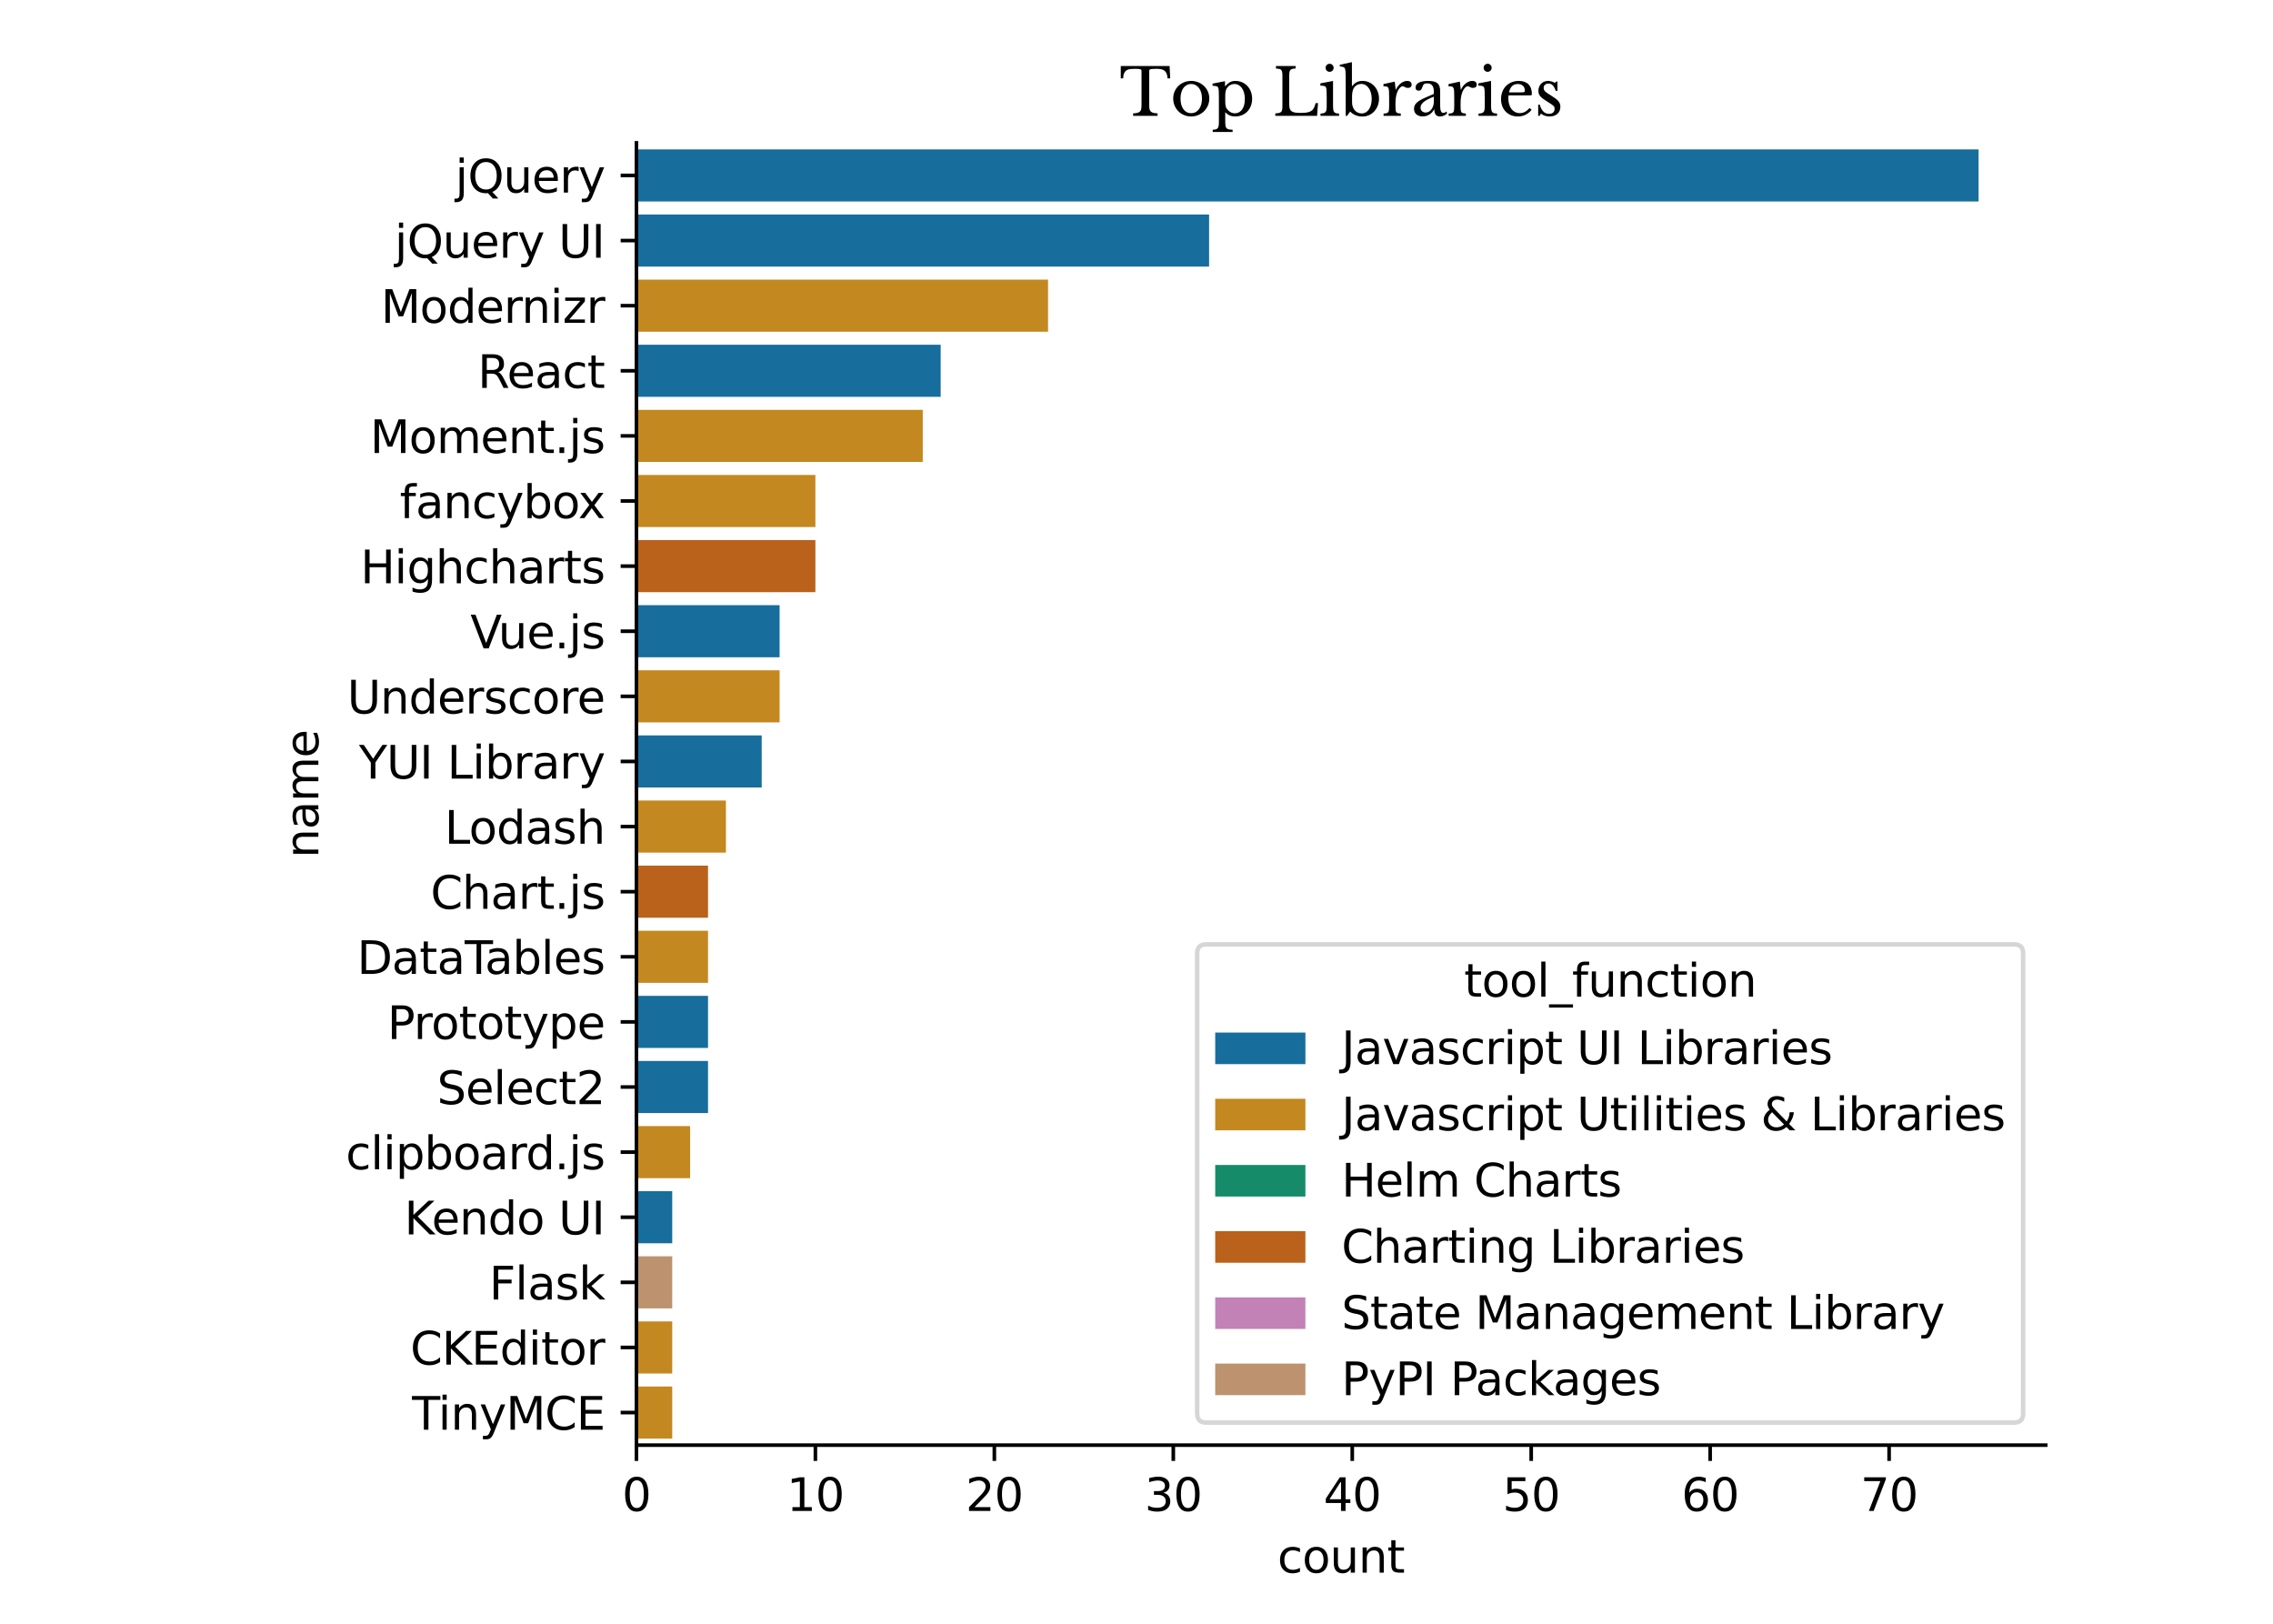<?xml version="1.0" encoding="utf-8" standalone="no"?>
<!DOCTYPE svg PUBLIC "-//W3C//DTD SVG 1.1//EN"
  "http://www.w3.org/Graphics/SVG/1.1/DTD/svg11.dtd">
<svg xmlns:xlink="http://www.w3.org/1999/xlink" width="504pt" height="360pt" viewBox="0 0 504 360" xmlns="http://www.w3.org/2000/svg" version="1.1">
 <defs>
  <style type="text/css">*{stroke-linejoin: round; stroke-linecap: butt}</style>
 </defs>
 <g id="figure_1">
  <g id="patch_1">
   <path d="M 0 360 
L 504 360 
L 504 0 
L 0 0 
z
" style="fill: #ffffff"/>
  </g>
  <g id="axes_1">
   <g id="patch_2">
    <path d="M 141.12 320.4 
L 453.6 320.4 
L 453.6 31.68 
L 141.12 31.68 
z
" style="fill: #ffffff"/>
   </g>
   <g id="patch_3">
    <path d="M 141.12 33.124 
L 438.72 33.124 
L 438.72 44.672 
L 141.12 44.672 
z
" clip-path="url(#pa0ec3dd94a)" style="fill: #176d9c"/>
   </g>
   <g id="patch_4">
    <path d="M 141.12 47.56 
L 268.096 47.56 
L 268.096 59.108 
L 141.12 59.108 
z
" clip-path="url(#pa0ec3dd94a)" style="fill: #176d9c"/>
   </g>
   <g id="patch_5">
    <path d="M 141.12 61.996 
L 141.12 61.996 
L 141.12 73.544 
L 141.12 73.544 
z
" clip-path="url(#pa0ec3dd94a)" style="fill: #176d9c"/>
   </g>
   <g id="patch_6">
    <path d="M 141.12 76.432 
L 208.576 76.432 
L 208.576 87.98 
L 141.12 87.98 
z
" clip-path="url(#pa0ec3dd94a)" style="fill: #176d9c"/>
   </g>
   <g id="patch_7">
    <path d="M 141.12 90.868 
L 141.12 90.868 
L 141.12 102.416 
L 141.12 102.416 
z
" clip-path="url(#pa0ec3dd94a)" style="fill: #176d9c"/>
   </g>
   <g id="patch_8">
    <path d="M 141.12 105.304 
L 141.12 105.304 
L 141.12 116.852 
L 141.12 116.852 
z
" clip-path="url(#pa0ec3dd94a)" style="fill: #176d9c"/>
   </g>
   <g id="patch_9">
    <path d="M 141.12 119.74 
L 141.12 119.74 
L 141.12 131.288 
L 141.12 131.288 
z
" clip-path="url(#pa0ec3dd94a)" style="fill: #176d9c"/>
   </g>
   <g id="patch_10">
    <path d="M 141.12 134.176 
L 172.864 134.176 
L 172.864 145.724 
L 141.12 145.724 
z
" clip-path="url(#pa0ec3dd94a)" style="fill: #176d9c"/>
   </g>
   <g id="patch_11">
    <path d="M 141.12 148.612 
L 141.12 148.612 
L 141.12 160.16 
L 141.12 160.16 
z
" clip-path="url(#pa0ec3dd94a)" style="fill: #176d9c"/>
   </g>
   <g id="patch_12">
    <path d="M 141.12 163.048 
L 168.896 163.048 
L 168.896 174.596 
L 141.12 174.596 
z
" clip-path="url(#pa0ec3dd94a)" style="fill: #176d9c"/>
   </g>
   <g id="patch_13">
    <path d="M 141.12 177.484 
L 141.12 177.484 
L 141.12 189.032 
L 141.12 189.032 
z
" clip-path="url(#pa0ec3dd94a)" style="fill: #176d9c"/>
   </g>
   <g id="patch_14">
    <path d="M 141.12 191.92 
L 141.12 191.92 
L 141.12 203.468 
L 141.12 203.468 
z
" clip-path="url(#pa0ec3dd94a)" style="fill: #176d9c"/>
   </g>
   <g id="patch_15">
    <path d="M 141.12 206.356 
L 141.12 206.356 
L 141.12 217.904 
L 141.12 217.904 
z
" clip-path="url(#pa0ec3dd94a)" style="fill: #176d9c"/>
   </g>
   <g id="patch_16">
    <path d="M 141.12 220.792 
L 156.992 220.792 
L 156.992 232.34 
L 141.12 232.34 
z
" clip-path="url(#pa0ec3dd94a)" style="fill: #176d9c"/>
   </g>
   <g id="patch_17">
    <path d="M 141.12 235.228 
L 156.992 235.228 
L 156.992 246.776 
L 141.12 246.776 
z
" clip-path="url(#pa0ec3dd94a)" style="fill: #176d9c"/>
   </g>
   <g id="patch_18">
    <path d="M 141.12 249.664 
L 141.12 249.664 
L 141.12 261.212 
L 141.12 261.212 
z
" clip-path="url(#pa0ec3dd94a)" style="fill: #176d9c"/>
   </g>
   <g id="patch_19">
    <path d="M 141.12 264.1 
L 149.056 264.1 
L 149.056 275.648 
L 141.12 275.648 
z
" clip-path="url(#pa0ec3dd94a)" style="fill: #176d9c"/>
   </g>
   <g id="patch_20">
    <path d="M 141.12 278.536 
L 141.12 278.536 
L 141.12 290.084 
L 141.12 290.084 
z
" clip-path="url(#pa0ec3dd94a)" style="fill: #176d9c"/>
   </g>
   <g id="patch_21">
    <path d="M 141.12 292.972 
L 141.12 292.972 
L 141.12 304.52 
L 141.12 304.52 
z
" clip-path="url(#pa0ec3dd94a)" style="fill: #176d9c"/>
   </g>
   <g id="patch_22">
    <path d="M 141.12 307.408 
L 141.12 307.408 
L 141.12 318.956 
L 141.12 318.956 
z
" clip-path="url(#pa0ec3dd94a)" style="fill: #176d9c"/>
   </g>
   <g id="patch_23">
    <path d="M 141.12 33.124 
L 141.12 33.124 
L 141.12 44.672 
L 141.12 44.672 
z
" clip-path="url(#pa0ec3dd94a)" style="fill: #c38820"/>
   </g>
   <g id="patch_24">
    <path d="M 141.12 47.56 
L 141.12 47.56 
L 141.12 59.108 
L 141.12 59.108 
z
" clip-path="url(#pa0ec3dd94a)" style="fill: #c38820"/>
   </g>
   <g id="patch_25">
    <path d="M 141.12 61.996 
L 232.384 61.996 
L 232.384 73.544 
L 141.12 73.544 
z
" clip-path="url(#pa0ec3dd94a)" style="fill: #c38820"/>
   </g>
   <g id="patch_26">
    <path d="M 141.12 76.432 
L 141.12 76.432 
L 141.12 87.98 
L 141.12 87.98 
z
" clip-path="url(#pa0ec3dd94a)" style="fill: #c38820"/>
   </g>
   <g id="patch_27">
    <path d="M 141.12 90.868 
L 204.608 90.868 
L 204.608 102.416 
L 141.12 102.416 
z
" clip-path="url(#pa0ec3dd94a)" style="fill: #c38820"/>
   </g>
   <g id="patch_28">
    <path d="M 141.12 105.304 
L 180.8 105.304 
L 180.8 116.852 
L 141.12 116.852 
z
" clip-path="url(#pa0ec3dd94a)" style="fill: #c38820"/>
   </g>
   <g id="patch_29">
    <path d="M 141.12 119.74 
L 141.12 119.74 
L 141.12 131.288 
L 141.12 131.288 
z
" clip-path="url(#pa0ec3dd94a)" style="fill: #c38820"/>
   </g>
   <g id="patch_30">
    <path d="M 141.12 134.176 
L 141.12 134.176 
L 141.12 145.724 
L 141.12 145.724 
z
" clip-path="url(#pa0ec3dd94a)" style="fill: #c38820"/>
   </g>
   <g id="patch_31">
    <path d="M 141.12 148.612 
L 172.864 148.612 
L 172.864 160.16 
L 141.12 160.16 
z
" clip-path="url(#pa0ec3dd94a)" style="fill: #c38820"/>
   </g>
   <g id="patch_32">
    <path d="M 141.12 163.048 
L 141.12 163.048 
L 141.12 174.596 
L 141.12 174.596 
z
" clip-path="url(#pa0ec3dd94a)" style="fill: #c38820"/>
   </g>
   <g id="patch_33">
    <path d="M 141.12 177.484 
L 160.96 177.484 
L 160.96 189.032 
L 141.12 189.032 
z
" clip-path="url(#pa0ec3dd94a)" style="fill: #c38820"/>
   </g>
   <g id="patch_34">
    <path d="M 141.12 191.92 
L 141.12 191.92 
L 141.12 203.468 
L 141.12 203.468 
z
" clip-path="url(#pa0ec3dd94a)" style="fill: #c38820"/>
   </g>
   <g id="patch_35">
    <path d="M 141.12 206.356 
L 156.992 206.356 
L 156.992 217.904 
L 141.12 217.904 
z
" clip-path="url(#pa0ec3dd94a)" style="fill: #c38820"/>
   </g>
   <g id="patch_36">
    <path d="M 141.12 220.792 
L 141.12 220.792 
L 141.12 232.34 
L 141.12 232.34 
z
" clip-path="url(#pa0ec3dd94a)" style="fill: #c38820"/>
   </g>
   <g id="patch_37">
    <path d="M 141.12 235.228 
L 141.12 235.228 
L 141.12 246.776 
L 141.12 246.776 
z
" clip-path="url(#pa0ec3dd94a)" style="fill: #c38820"/>
   </g>
   <g id="patch_38">
    <path d="M 141.12 249.664 
L 153.024 249.664 
L 153.024 261.212 
L 141.12 261.212 
z
" clip-path="url(#pa0ec3dd94a)" style="fill: #c38820"/>
   </g>
   <g id="patch_39">
    <path d="M 141.12 264.1 
L 141.12 264.1 
L 141.12 275.648 
L 141.12 275.648 
z
" clip-path="url(#pa0ec3dd94a)" style="fill: #c38820"/>
   </g>
   <g id="patch_40">
    <path d="M 141.12 278.536 
L 141.12 278.536 
L 141.12 290.084 
L 141.12 290.084 
z
" clip-path="url(#pa0ec3dd94a)" style="fill: #c38820"/>
   </g>
   <g id="patch_41">
    <path d="M 141.12 292.972 
L 149.056 292.972 
L 149.056 304.52 
L 141.12 304.52 
z
" clip-path="url(#pa0ec3dd94a)" style="fill: #c38820"/>
   </g>
   <g id="patch_42">
    <path d="M 141.12 307.408 
L 149.056 307.408 
L 149.056 318.956 
L 141.12 318.956 
z
" clip-path="url(#pa0ec3dd94a)" style="fill: #c38820"/>
   </g>
   <g id="patch_43">
    <path d="M 141.12 33.124 
L 141.12 33.124 
L 141.12 44.672 
L 141.12 44.672 
z
" clip-path="url(#pa0ec3dd94a)" style="fill: #158b6a"/>
   </g>
   <g id="patch_44">
    <path d="M 141.12 47.56 
L 141.12 47.56 
L 141.12 59.108 
L 141.12 59.108 
z
" clip-path="url(#pa0ec3dd94a)" style="fill: #158b6a"/>
   </g>
   <g id="patch_45">
    <path d="M 141.12 61.996 
L 141.12 61.996 
L 141.12 73.544 
L 141.12 73.544 
z
" clip-path="url(#pa0ec3dd94a)" style="fill: #158b6a"/>
   </g>
   <g id="patch_46">
    <path d="M 141.12 76.432 
L 141.12 76.432 
L 141.12 87.98 
L 141.12 87.98 
z
" clip-path="url(#pa0ec3dd94a)" style="fill: #158b6a"/>
   </g>
   <g id="patch_47">
    <path d="M 141.12 90.868 
L 141.12 90.868 
L 141.12 102.416 
L 141.12 102.416 
z
" clip-path="url(#pa0ec3dd94a)" style="fill: #158b6a"/>
   </g>
   <g id="patch_48">
    <path d="M 141.12 105.304 
L 141.12 105.304 
L 141.12 116.852 
L 141.12 116.852 
z
" clip-path="url(#pa0ec3dd94a)" style="fill: #158b6a"/>
   </g>
   <g id="patch_49">
    <path d="M 141.12 119.74 
L 141.12 119.74 
L 141.12 131.288 
L 141.12 131.288 
z
" clip-path="url(#pa0ec3dd94a)" style="fill: #158b6a"/>
   </g>
   <g id="patch_50">
    <path d="M 141.12 134.176 
L 141.12 134.176 
L 141.12 145.724 
L 141.12 145.724 
z
" clip-path="url(#pa0ec3dd94a)" style="fill: #158b6a"/>
   </g>
   <g id="patch_51">
    <path d="M 141.12 148.612 
L 141.12 148.612 
L 141.12 160.16 
L 141.12 160.16 
z
" clip-path="url(#pa0ec3dd94a)" style="fill: #158b6a"/>
   </g>
   <g id="patch_52">
    <path d="M 141.12 163.048 
L 141.12 163.048 
L 141.12 174.596 
L 141.12 174.596 
z
" clip-path="url(#pa0ec3dd94a)" style="fill: #158b6a"/>
   </g>
   <g id="patch_53">
    <path d="M 141.12 177.484 
L 141.12 177.484 
L 141.12 189.032 
L 141.12 189.032 
z
" clip-path="url(#pa0ec3dd94a)" style="fill: #158b6a"/>
   </g>
   <g id="patch_54">
    <path d="M 141.12 191.92 
L 141.12 191.92 
L 141.12 203.468 
L 141.12 203.468 
z
" clip-path="url(#pa0ec3dd94a)" style="fill: #158b6a"/>
   </g>
   <g id="patch_55">
    <path d="M 141.12 206.356 
L 141.12 206.356 
L 141.12 217.904 
L 141.12 217.904 
z
" clip-path="url(#pa0ec3dd94a)" style="fill: #158b6a"/>
   </g>
   <g id="patch_56">
    <path d="M 141.12 220.792 
L 141.12 220.792 
L 141.12 232.34 
L 141.12 232.34 
z
" clip-path="url(#pa0ec3dd94a)" style="fill: #158b6a"/>
   </g>
   <g id="patch_57">
    <path d="M 141.12 235.228 
L 141.12 235.228 
L 141.12 246.776 
L 141.12 246.776 
z
" clip-path="url(#pa0ec3dd94a)" style="fill: #158b6a"/>
   </g>
   <g id="patch_58">
    <path d="M 141.12 249.664 
L 141.12 249.664 
L 141.12 261.212 
L 141.12 261.212 
z
" clip-path="url(#pa0ec3dd94a)" style="fill: #158b6a"/>
   </g>
   <g id="patch_59">
    <path d="M 141.12 264.1 
L 141.12 264.1 
L 141.12 275.648 
L 141.12 275.648 
z
" clip-path="url(#pa0ec3dd94a)" style="fill: #158b6a"/>
   </g>
   <g id="patch_60">
    <path d="M 141.12 278.536 
L 141.12 278.536 
L 141.12 290.084 
L 141.12 290.084 
z
" clip-path="url(#pa0ec3dd94a)" style="fill: #158b6a"/>
   </g>
   <g id="patch_61">
    <path d="M 141.12 292.972 
L 141.12 292.972 
L 141.12 304.52 
L 141.12 304.52 
z
" clip-path="url(#pa0ec3dd94a)" style="fill: #158b6a"/>
   </g>
   <g id="patch_62">
    <path d="M 141.12 307.408 
L 141.12 307.408 
L 141.12 318.956 
L 141.12 318.956 
z
" clip-path="url(#pa0ec3dd94a)" style="fill: #158b6a"/>
   </g>
   <g id="patch_63">
    <path d="M 141.12 33.124 
L 141.12 33.124 
L 141.12 44.672 
L 141.12 44.672 
z
" clip-path="url(#pa0ec3dd94a)" style="fill: #ba611b"/>
   </g>
   <g id="patch_64">
    <path d="M 141.12 47.56 
L 141.12 47.56 
L 141.12 59.108 
L 141.12 59.108 
z
" clip-path="url(#pa0ec3dd94a)" style="fill: #ba611b"/>
   </g>
   <g id="patch_65">
    <path d="M 141.12 61.996 
L 141.12 61.996 
L 141.12 73.544 
L 141.12 73.544 
z
" clip-path="url(#pa0ec3dd94a)" style="fill: #ba611b"/>
   </g>
   <g id="patch_66">
    <path d="M 141.12 76.432 
L 141.12 76.432 
L 141.12 87.98 
L 141.12 87.98 
z
" clip-path="url(#pa0ec3dd94a)" style="fill: #ba611b"/>
   </g>
   <g id="patch_67">
    <path d="M 141.12 90.868 
L 141.12 90.868 
L 141.12 102.416 
L 141.12 102.416 
z
" clip-path="url(#pa0ec3dd94a)" style="fill: #ba611b"/>
   </g>
   <g id="patch_68">
    <path d="M 141.12 105.304 
L 141.12 105.304 
L 141.12 116.852 
L 141.12 116.852 
z
" clip-path="url(#pa0ec3dd94a)" style="fill: #ba611b"/>
   </g>
   <g id="patch_69">
    <path d="M 141.12 119.74 
L 180.8 119.74 
L 180.8 131.288 
L 141.12 131.288 
z
" clip-path="url(#pa0ec3dd94a)" style="fill: #ba611b"/>
   </g>
   <g id="patch_70">
    <path d="M 141.12 134.176 
L 141.12 134.176 
L 141.12 145.724 
L 141.12 145.724 
z
" clip-path="url(#pa0ec3dd94a)" style="fill: #ba611b"/>
   </g>
   <g id="patch_71">
    <path d="M 141.12 148.612 
L 141.12 148.612 
L 141.12 160.16 
L 141.12 160.16 
z
" clip-path="url(#pa0ec3dd94a)" style="fill: #ba611b"/>
   </g>
   <g id="patch_72">
    <path d="M 141.12 163.048 
L 141.12 163.048 
L 141.12 174.596 
L 141.12 174.596 
z
" clip-path="url(#pa0ec3dd94a)" style="fill: #ba611b"/>
   </g>
   <g id="patch_73">
    <path d="M 141.12 177.484 
L 141.12 177.484 
L 141.12 189.032 
L 141.12 189.032 
z
" clip-path="url(#pa0ec3dd94a)" style="fill: #ba611b"/>
   </g>
   <g id="patch_74">
    <path d="M 141.12 191.92 
L 156.992 191.92 
L 156.992 203.468 
L 141.12 203.468 
z
" clip-path="url(#pa0ec3dd94a)" style="fill: #ba611b"/>
   </g>
   <g id="patch_75">
    <path d="M 141.12 206.356 
L 141.12 206.356 
L 141.12 217.904 
L 141.12 217.904 
z
" clip-path="url(#pa0ec3dd94a)" style="fill: #ba611b"/>
   </g>
   <g id="patch_76">
    <path d="M 141.12 220.792 
L 141.12 220.792 
L 141.12 232.34 
L 141.12 232.34 
z
" clip-path="url(#pa0ec3dd94a)" style="fill: #ba611b"/>
   </g>
   <g id="patch_77">
    <path d="M 141.12 235.228 
L 141.12 235.228 
L 141.12 246.776 
L 141.12 246.776 
z
" clip-path="url(#pa0ec3dd94a)" style="fill: #ba611b"/>
   </g>
   <g id="patch_78">
    <path d="M 141.12 249.664 
L 141.12 249.664 
L 141.12 261.212 
L 141.12 261.212 
z
" clip-path="url(#pa0ec3dd94a)" style="fill: #ba611b"/>
   </g>
   <g id="patch_79">
    <path d="M 141.12 264.1 
L 141.12 264.1 
L 141.12 275.648 
L 141.12 275.648 
z
" clip-path="url(#pa0ec3dd94a)" style="fill: #ba611b"/>
   </g>
   <g id="patch_80">
    <path d="M 141.12 278.536 
L 141.12 278.536 
L 141.12 290.084 
L 141.12 290.084 
z
" clip-path="url(#pa0ec3dd94a)" style="fill: #ba611b"/>
   </g>
   <g id="patch_81">
    <path d="M 141.12 292.972 
L 141.12 292.972 
L 141.12 304.52 
L 141.12 304.52 
z
" clip-path="url(#pa0ec3dd94a)" style="fill: #ba611b"/>
   </g>
   <g id="patch_82">
    <path d="M 141.12 307.408 
L 141.12 307.408 
L 141.12 318.956 
L 141.12 318.956 
z
" clip-path="url(#pa0ec3dd94a)" style="fill: #ba611b"/>
   </g>
   <g id="patch_83">
    <path d="M 141.12 33.124 
L 141.12 33.124 
L 141.12 44.672 
L 141.12 44.672 
z
" clip-path="url(#pa0ec3dd94a)" style="fill: #c282b5"/>
   </g>
   <g id="patch_84">
    <path d="M 141.12 47.56 
L 141.12 47.56 
L 141.12 59.108 
L 141.12 59.108 
z
" clip-path="url(#pa0ec3dd94a)" style="fill: #c282b5"/>
   </g>
   <g id="patch_85">
    <path d="M 141.12 61.996 
L 141.12 61.996 
L 141.12 73.544 
L 141.12 73.544 
z
" clip-path="url(#pa0ec3dd94a)" style="fill: #c282b5"/>
   </g>
   <g id="patch_86">
    <path d="M 141.12 76.432 
L 141.12 76.432 
L 141.12 87.98 
L 141.12 87.98 
z
" clip-path="url(#pa0ec3dd94a)" style="fill: #c282b5"/>
   </g>
   <g id="patch_87">
    <path d="M 141.12 90.868 
L 141.12 90.868 
L 141.12 102.416 
L 141.12 102.416 
z
" clip-path="url(#pa0ec3dd94a)" style="fill: #c282b5"/>
   </g>
   <g id="patch_88">
    <path d="M 141.12 105.304 
L 141.12 105.304 
L 141.12 116.852 
L 141.12 116.852 
z
" clip-path="url(#pa0ec3dd94a)" style="fill: #c282b5"/>
   </g>
   <g id="patch_89">
    <path d="M 141.12 119.74 
L 141.12 119.74 
L 141.12 131.288 
L 141.12 131.288 
z
" clip-path="url(#pa0ec3dd94a)" style="fill: #c282b5"/>
   </g>
   <g id="patch_90">
    <path d="M 141.12 134.176 
L 141.12 134.176 
L 141.12 145.724 
L 141.12 145.724 
z
" clip-path="url(#pa0ec3dd94a)" style="fill: #c282b5"/>
   </g>
   <g id="patch_91">
    <path d="M 141.12 148.612 
L 141.12 148.612 
L 141.12 160.16 
L 141.12 160.16 
z
" clip-path="url(#pa0ec3dd94a)" style="fill: #c282b5"/>
   </g>
   <g id="patch_92">
    <path d="M 141.12 163.048 
L 141.12 163.048 
L 141.12 174.596 
L 141.12 174.596 
z
" clip-path="url(#pa0ec3dd94a)" style="fill: #c282b5"/>
   </g>
   <g id="patch_93">
    <path d="M 141.12 177.484 
L 141.12 177.484 
L 141.12 189.032 
L 141.12 189.032 
z
" clip-path="url(#pa0ec3dd94a)" style="fill: #c282b5"/>
   </g>
   <g id="patch_94">
    <path d="M 141.12 191.92 
L 141.12 191.92 
L 141.12 203.468 
L 141.12 203.468 
z
" clip-path="url(#pa0ec3dd94a)" style="fill: #c282b5"/>
   </g>
   <g id="patch_95">
    <path d="M 141.12 206.356 
L 141.12 206.356 
L 141.12 217.904 
L 141.12 217.904 
z
" clip-path="url(#pa0ec3dd94a)" style="fill: #c282b5"/>
   </g>
   <g id="patch_96">
    <path d="M 141.12 220.792 
L 141.12 220.792 
L 141.12 232.34 
L 141.12 232.34 
z
" clip-path="url(#pa0ec3dd94a)" style="fill: #c282b5"/>
   </g>
   <g id="patch_97">
    <path d="M 141.12 235.228 
L 141.12 235.228 
L 141.12 246.776 
L 141.12 246.776 
z
" clip-path="url(#pa0ec3dd94a)" style="fill: #c282b5"/>
   </g>
   <g id="patch_98">
    <path d="M 141.12 249.664 
L 141.12 249.664 
L 141.12 261.212 
L 141.12 261.212 
z
" clip-path="url(#pa0ec3dd94a)" style="fill: #c282b5"/>
   </g>
   <g id="patch_99">
    <path d="M 141.12 264.1 
L 141.12 264.1 
L 141.12 275.648 
L 141.12 275.648 
z
" clip-path="url(#pa0ec3dd94a)" style="fill: #c282b5"/>
   </g>
   <g id="patch_100">
    <path d="M 141.12 278.536 
L 141.12 278.536 
L 141.12 290.084 
L 141.12 290.084 
z
" clip-path="url(#pa0ec3dd94a)" style="fill: #c282b5"/>
   </g>
   <g id="patch_101">
    <path d="M 141.12 292.972 
L 141.12 292.972 
L 141.12 304.52 
L 141.12 304.52 
z
" clip-path="url(#pa0ec3dd94a)" style="fill: #c282b5"/>
   </g>
   <g id="patch_102">
    <path d="M 141.12 307.408 
L 141.12 307.408 
L 141.12 318.956 
L 141.12 318.956 
z
" clip-path="url(#pa0ec3dd94a)" style="fill: #c282b5"/>
   </g>
   <g id="patch_103">
    <path d="M 141.12 33.124 
L 141.12 33.124 
L 141.12 44.672 
L 141.12 44.672 
z
" clip-path="url(#pa0ec3dd94a)" style="fill: #bd926e"/>
   </g>
   <g id="patch_104">
    <path d="M 141.12 47.56 
L 141.12 47.56 
L 141.12 59.108 
L 141.12 59.108 
z
" clip-path="url(#pa0ec3dd94a)" style="fill: #bd926e"/>
   </g>
   <g id="patch_105">
    <path d="M 141.12 61.996 
L 141.12 61.996 
L 141.12 73.544 
L 141.12 73.544 
z
" clip-path="url(#pa0ec3dd94a)" style="fill: #bd926e"/>
   </g>
   <g id="patch_106">
    <path d="M 141.12 76.432 
L 141.12 76.432 
L 141.12 87.98 
L 141.12 87.98 
z
" clip-path="url(#pa0ec3dd94a)" style="fill: #bd926e"/>
   </g>
   <g id="patch_107">
    <path d="M 141.12 90.868 
L 141.12 90.868 
L 141.12 102.416 
L 141.12 102.416 
z
" clip-path="url(#pa0ec3dd94a)" style="fill: #bd926e"/>
   </g>
   <g id="patch_108">
    <path d="M 141.12 105.304 
L 141.12 105.304 
L 141.12 116.852 
L 141.12 116.852 
z
" clip-path="url(#pa0ec3dd94a)" style="fill: #bd926e"/>
   </g>
   <g id="patch_109">
    <path d="M 141.12 119.74 
L 141.12 119.74 
L 141.12 131.288 
L 141.12 131.288 
z
" clip-path="url(#pa0ec3dd94a)" style="fill: #bd926e"/>
   </g>
   <g id="patch_110">
    <path d="M 141.12 134.176 
L 141.12 134.176 
L 141.12 145.724 
L 141.12 145.724 
z
" clip-path="url(#pa0ec3dd94a)" style="fill: #bd926e"/>
   </g>
   <g id="patch_111">
    <path d="M 141.12 148.612 
L 141.12 148.612 
L 141.12 160.16 
L 141.12 160.16 
z
" clip-path="url(#pa0ec3dd94a)" style="fill: #bd926e"/>
   </g>
   <g id="patch_112">
    <path d="M 141.12 163.048 
L 141.12 163.048 
L 141.12 174.596 
L 141.12 174.596 
z
" clip-path="url(#pa0ec3dd94a)" style="fill: #bd926e"/>
   </g>
   <g id="patch_113">
    <path d="M 141.12 177.484 
L 141.12 177.484 
L 141.12 189.032 
L 141.12 189.032 
z
" clip-path="url(#pa0ec3dd94a)" style="fill: #bd926e"/>
   </g>
   <g id="patch_114">
    <path d="M 141.12 191.92 
L 141.12 191.92 
L 141.12 203.468 
L 141.12 203.468 
z
" clip-path="url(#pa0ec3dd94a)" style="fill: #bd926e"/>
   </g>
   <g id="patch_115">
    <path d="M 141.12 206.356 
L 141.12 206.356 
L 141.12 217.904 
L 141.12 217.904 
z
" clip-path="url(#pa0ec3dd94a)" style="fill: #bd926e"/>
   </g>
   <g id="patch_116">
    <path d="M 141.12 220.792 
L 141.12 220.792 
L 141.12 232.34 
L 141.12 232.34 
z
" clip-path="url(#pa0ec3dd94a)" style="fill: #bd926e"/>
   </g>
   <g id="patch_117">
    <path d="M 141.12 235.228 
L 141.12 235.228 
L 141.12 246.776 
L 141.12 246.776 
z
" clip-path="url(#pa0ec3dd94a)" style="fill: #bd926e"/>
   </g>
   <g id="patch_118">
    <path d="M 141.12 249.664 
L 141.12 249.664 
L 141.12 261.212 
L 141.12 261.212 
z
" clip-path="url(#pa0ec3dd94a)" style="fill: #bd926e"/>
   </g>
   <g id="patch_119">
    <path d="M 141.12 264.1 
L 141.12 264.1 
L 141.12 275.648 
L 141.12 275.648 
z
" clip-path="url(#pa0ec3dd94a)" style="fill: #bd926e"/>
   </g>
   <g id="patch_120">
    <path d="M 141.12 278.536 
L 149.056 278.536 
L 149.056 290.084 
L 141.12 290.084 
z
" clip-path="url(#pa0ec3dd94a)" style="fill: #bd926e"/>
   </g>
   <g id="patch_121">
    <path d="M 141.12 292.972 
L 141.12 292.972 
L 141.12 304.52 
L 141.12 304.52 
z
" clip-path="url(#pa0ec3dd94a)" style="fill: #bd926e"/>
   </g>
   <g id="patch_122">
    <path d="M 141.12 307.408 
L 141.12 307.408 
L 141.12 318.956 
L 141.12 318.956 
z
" clip-path="url(#pa0ec3dd94a)" style="fill: #bd926e"/>
   </g>
   <g id="matplotlib.axis_1">
    <g id="xtick_1">
     <g id="line2d_1">
      <defs>
       <path id="m35ecf96cdb" d="M 0 0 
L 0 3.5 
" style="stroke: #000000; stroke-width: 0.8"/>
      </defs>
      <g>
       <use xlink:href="#m35ecf96cdb" x="141.12" y="320.4" style="stroke: #000000; stroke-width: 0.8"/>
      </g>
     </g>
     <g id="text_1">
      <!-- 0 -->
      <g transform="translate(137.939 334.998) scale(0.1 -0.1)">
       <defs>
        <path id="DejaVuSans-30" d="M 2034 4250 
Q 1547 4250 1301 3770 
Q 1056 3291 1056 2328 
Q 1056 1369 1301 889 
Q 1547 409 2034 409 
Q 2525 409 2770 889 
Q 3016 1369 3016 2328 
Q 3016 3291 2770 3770 
Q 2525 4250 2034 4250 
z
M 2034 4750 
Q 2819 4750 3233 4129 
Q 3647 3509 3647 2328 
Q 3647 1150 3233 529 
Q 2819 -91 2034 -91 
Q 1250 -91 836 529 
Q 422 1150 422 2328 
Q 422 3509 836 4129 
Q 1250 4750 2034 4750 
z
" transform="scale(0.016)"/>
       </defs>
       <use xlink:href="#DejaVuSans-30"/>
      </g>
     </g>
    </g>
    <g id="xtick_2">
     <g id="line2d_2">
      <g>
       <use xlink:href="#m35ecf96cdb" x="180.8" y="320.4" style="stroke: #000000; stroke-width: 0.8"/>
      </g>
     </g>
     <g id="text_2">
      <!-- 10 -->
      <g transform="translate(174.438 334.998) scale(0.1 -0.1)">
       <defs>
        <path id="DejaVuSans-31" d="M 794 531 
L 1825 531 
L 1825 4091 
L 703 3866 
L 703 4441 
L 1819 4666 
L 2450 4666 
L 2450 531 
L 3481 531 
L 3481 0 
L 794 0 
L 794 531 
z
" transform="scale(0.016)"/>
       </defs>
       <use xlink:href="#DejaVuSans-31"/>
       <use xlink:href="#DejaVuSans-30" x="63.623"/>
      </g>
     </g>
    </g>
    <g id="xtick_3">
     <g id="line2d_3">
      <g>
       <use xlink:href="#m35ecf96cdb" x="220.48" y="320.4" style="stroke: #000000; stroke-width: 0.8"/>
      </g>
     </g>
     <g id="text_3">
      <!-- 20 -->
      <g transform="translate(214.118 334.998) scale(0.1 -0.1)">
       <defs>
        <path id="DejaVuSans-32" d="M 1228 531 
L 3431 531 
L 3431 0 
L 469 0 
L 469 531 
Q 828 903 1448 1529 
Q 2069 2156 2228 2338 
Q 2531 2678 2651 2914 
Q 2772 3150 2772 3378 
Q 2772 3750 2511 3984 
Q 2250 4219 1831 4219 
Q 1534 4219 1204 4116 
Q 875 4013 500 3803 
L 500 4441 
Q 881 4594 1212 4672 
Q 1544 4750 1819 4750 
Q 2544 4750 2975 4387 
Q 3406 4025 3406 3419 
Q 3406 3131 3298 2873 
Q 3191 2616 2906 2266 
Q 2828 2175 2409 1742 
Q 1991 1309 1228 531 
z
" transform="scale(0.016)"/>
       </defs>
       <use xlink:href="#DejaVuSans-32"/>
       <use xlink:href="#DejaVuSans-30" x="63.623"/>
      </g>
     </g>
    </g>
    <g id="xtick_4">
     <g id="line2d_4">
      <g>
       <use xlink:href="#m35ecf96cdb" x="260.16" y="320.4" style="stroke: #000000; stroke-width: 0.8"/>
      </g>
     </g>
     <g id="text_4">
      <!-- 30 -->
      <g transform="translate(253.798 334.998) scale(0.1 -0.1)">
       <defs>
        <path id="DejaVuSans-33" d="M 2597 2516 
Q 3050 2419 3304 2112 
Q 3559 1806 3559 1356 
Q 3559 666 3084 287 
Q 2609 -91 1734 -91 
Q 1441 -91 1130 -33 
Q 819 25 488 141 
L 488 750 
Q 750 597 1062 519 
Q 1375 441 1716 441 
Q 2309 441 2620 675 
Q 2931 909 2931 1356 
Q 2931 1769 2642 2001 
Q 2353 2234 1838 2234 
L 1294 2234 
L 1294 2753 
L 1863 2753 
Q 2328 2753 2575 2939 
Q 2822 3125 2822 3475 
Q 2822 3834 2567 4026 
Q 2313 4219 1838 4219 
Q 1578 4219 1281 4162 
Q 984 4106 628 3988 
L 628 4550 
Q 988 4650 1302 4700 
Q 1616 4750 1894 4750 
Q 2613 4750 3031 4423 
Q 3450 4097 3450 3541 
Q 3450 3153 3228 2886 
Q 3006 2619 2597 2516 
z
" transform="scale(0.016)"/>
       </defs>
       <use xlink:href="#DejaVuSans-33"/>
       <use xlink:href="#DejaVuSans-30" x="63.623"/>
      </g>
     </g>
    </g>
    <g id="xtick_5">
     <g id="line2d_5">
      <g>
       <use xlink:href="#m35ecf96cdb" x="299.84" y="320.4" style="stroke: #000000; stroke-width: 0.8"/>
      </g>
     </g>
     <g id="text_5">
      <!-- 40 -->
      <g transform="translate(293.478 334.998) scale(0.1 -0.1)">
       <defs>
        <path id="DejaVuSans-34" d="M 2419 4116 
L 825 1625 
L 2419 1625 
L 2419 4116 
z
M 2253 4666 
L 3047 4666 
L 3047 1625 
L 3713 1625 
L 3713 1100 
L 3047 1100 
L 3047 0 
L 2419 0 
L 2419 1100 
L 313 1100 
L 313 1709 
L 2253 4666 
z
" transform="scale(0.016)"/>
       </defs>
       <use xlink:href="#DejaVuSans-34"/>
       <use xlink:href="#DejaVuSans-30" x="63.623"/>
      </g>
     </g>
    </g>
    <g id="xtick_6">
     <g id="line2d_6">
      <g>
       <use xlink:href="#m35ecf96cdb" x="339.52" y="320.4" style="stroke: #000000; stroke-width: 0.8"/>
      </g>
     </g>
     <g id="text_6">
      <!-- 50 -->
      <g transform="translate(333.158 334.998) scale(0.1 -0.1)">
       <defs>
        <path id="DejaVuSans-35" d="M 691 4666 
L 3169 4666 
L 3169 4134 
L 1269 4134 
L 1269 2991 
Q 1406 3038 1543 3061 
Q 1681 3084 1819 3084 
Q 2600 3084 3056 2656 
Q 3513 2228 3513 1497 
Q 3513 744 3044 326 
Q 2575 -91 1722 -91 
Q 1428 -91 1123 -41 
Q 819 9 494 109 
L 494 744 
Q 775 591 1075 516 
Q 1375 441 1709 441 
Q 2250 441 2565 725 
Q 2881 1009 2881 1497 
Q 2881 1984 2565 2268 
Q 2250 2553 1709 2553 
Q 1456 2553 1204 2497 
Q 953 2441 691 2322 
L 691 4666 
z
" transform="scale(0.016)"/>
       </defs>
       <use xlink:href="#DejaVuSans-35"/>
       <use xlink:href="#DejaVuSans-30" x="63.623"/>
      </g>
     </g>
    </g>
    <g id="xtick_7">
     <g id="line2d_7">
      <g>
       <use xlink:href="#m35ecf96cdb" x="379.2" y="320.4" style="stroke: #000000; stroke-width: 0.8"/>
      </g>
     </g>
     <g id="text_7">
      <!-- 60 -->
      <g transform="translate(372.837 334.998) scale(0.1 -0.1)">
       <defs>
        <path id="DejaVuSans-36" d="M 2113 2584 
Q 1688 2584 1439 2293 
Q 1191 2003 1191 1497 
Q 1191 994 1439 701 
Q 1688 409 2113 409 
Q 2538 409 2786 701 
Q 3034 994 3034 1497 
Q 3034 2003 2786 2293 
Q 2538 2584 2113 2584 
z
M 3366 4563 
L 3366 3988 
Q 3128 4100 2886 4159 
Q 2644 4219 2406 4219 
Q 1781 4219 1451 3797 
Q 1122 3375 1075 2522 
Q 1259 2794 1537 2939 
Q 1816 3084 2150 3084 
Q 2853 3084 3261 2657 
Q 3669 2231 3669 1497 
Q 3669 778 3244 343 
Q 2819 -91 2113 -91 
Q 1303 -91 875 529 
Q 447 1150 447 2328 
Q 447 3434 972 4092 
Q 1497 4750 2381 4750 
Q 2619 4750 2861 4703 
Q 3103 4656 3366 4563 
z
" transform="scale(0.016)"/>
       </defs>
       <use xlink:href="#DejaVuSans-36"/>
       <use xlink:href="#DejaVuSans-30" x="63.623"/>
      </g>
     </g>
    </g>
    <g id="xtick_8">
     <g id="line2d_8">
      <g>
       <use xlink:href="#m35ecf96cdb" x="418.88" y="320.4" style="stroke: #000000; stroke-width: 0.8"/>
      </g>
     </g>
     <g id="text_8">
      <!-- 70 -->
      <g transform="translate(412.517 334.998) scale(0.1 -0.1)">
       <defs>
        <path id="DejaVuSans-37" d="M 525 4666 
L 3525 4666 
L 3525 4397 
L 1831 0 
L 1172 0 
L 2766 4134 
L 525 4134 
L 525 4666 
z
" transform="scale(0.016)"/>
       </defs>
       <use xlink:href="#DejaVuSans-37"/>
       <use xlink:href="#DejaVuSans-30" x="63.623"/>
      </g>
     </g>
    </g>
    <g id="text_9">
     <!-- count -->
     <g transform="translate(283.254 348.677) scale(0.1 -0.1)">
      <defs>
       <path id="DejaVuSans-63" d="M 3122 3366 
L 3122 2828 
Q 2878 2963 2633 3030 
Q 2388 3097 2138 3097 
Q 1578 3097 1268 2742 
Q 959 2388 959 1747 
Q 959 1106 1268 751 
Q 1578 397 2138 397 
Q 2388 397 2633 464 
Q 2878 531 3122 666 
L 3122 134 
Q 2881 22 2623 -34 
Q 2366 -91 2075 -91 
Q 1284 -91 818 406 
Q 353 903 353 1747 
Q 353 2603 823 3093 
Q 1294 3584 2113 3584 
Q 2378 3584 2631 3529 
Q 2884 3475 3122 3366 
z
" transform="scale(0.016)"/>
       <path id="DejaVuSans-6f" d="M 1959 3097 
Q 1497 3097 1228 2736 
Q 959 2375 959 1747 
Q 959 1119 1226 758 
Q 1494 397 1959 397 
Q 2419 397 2687 759 
Q 2956 1122 2956 1747 
Q 2956 2369 2687 2733 
Q 2419 3097 1959 3097 
z
M 1959 3584 
Q 2709 3584 3137 3096 
Q 3566 2609 3566 1747 
Q 3566 888 3137 398 
Q 2709 -91 1959 -91 
Q 1206 -91 779 398 
Q 353 888 353 1747 
Q 353 2609 779 3096 
Q 1206 3584 1959 3584 
z
" transform="scale(0.016)"/>
       <path id="DejaVuSans-75" d="M 544 1381 
L 544 3500 
L 1119 3500 
L 1119 1403 
Q 1119 906 1312 657 
Q 1506 409 1894 409 
Q 2359 409 2629 706 
Q 2900 1003 2900 1516 
L 2900 3500 
L 3475 3500 
L 3475 0 
L 2900 0 
L 2900 538 
Q 2691 219 2414 64 
Q 2138 -91 1772 -91 
Q 1169 -91 856 284 
Q 544 659 544 1381 
z
M 1991 3584 
L 1991 3584 
z
" transform="scale(0.016)"/>
       <path id="DejaVuSans-6e" d="M 3513 2113 
L 3513 0 
L 2938 0 
L 2938 2094 
Q 2938 2591 2744 2837 
Q 2550 3084 2163 3084 
Q 1697 3084 1428 2787 
Q 1159 2491 1159 1978 
L 1159 0 
L 581 0 
L 581 3500 
L 1159 3500 
L 1159 2956 
Q 1366 3272 1645 3428 
Q 1925 3584 2291 3584 
Q 2894 3584 3203 3211 
Q 3513 2838 3513 2113 
z
" transform="scale(0.016)"/>
       <path id="DejaVuSans-74" d="M 1172 4494 
L 1172 3500 
L 2356 3500 
L 2356 3053 
L 1172 3053 
L 1172 1153 
Q 1172 725 1289 603 
Q 1406 481 1766 481 
L 2356 481 
L 2356 0 
L 1766 0 
Q 1100 0 847 248 
Q 594 497 594 1153 
L 594 3053 
L 172 3053 
L 172 3500 
L 594 3500 
L 594 4494 
L 1172 4494 
z
" transform="scale(0.016)"/>
      </defs>
      <use xlink:href="#DejaVuSans-63"/>
      <use xlink:href="#DejaVuSans-6f" x="54.98"/>
      <use xlink:href="#DejaVuSans-75" x="116.162"/>
      <use xlink:href="#DejaVuSans-6e" x="179.541"/>
      <use xlink:href="#DejaVuSans-74" x="242.92"/>
     </g>
    </g>
   </g>
   <g id="matplotlib.axis_2">
    <g id="ytick_1">
     <g id="line2d_9">
      <defs>
       <path id="m0c34623295" d="M 0 0 
L -3.5 0 
" style="stroke: #000000; stroke-width: 0.8"/>
      </defs>
      <g>
       <use xlink:href="#m0c34623295" x="141.12" y="38.898" style="stroke: #000000; stroke-width: 0.8"/>
      </g>
     </g>
     <g id="text_10">
      <!-- jQuery -->
      <g transform="translate(100.95 42.697) scale(0.1 -0.1)">
       <defs>
        <path id="DejaVuSans-6a" d="M 603 3500 
L 1178 3500 
L 1178 -63 
Q 1178 -731 923 -1031 
Q 669 -1331 103 -1331 
L -116 -1331 
L -116 -844 
L 38 -844 
Q 366 -844 484 -692 
Q 603 -541 603 -63 
L 603 3500 
z
M 603 4863 
L 1178 4863 
L 1178 4134 
L 603 4134 
L 603 4863 
z
" transform="scale(0.016)"/>
        <path id="DejaVuSans-51" d="M 2522 4238 
Q 1834 4238 1429 3725 
Q 1025 3213 1025 2328 
Q 1025 1447 1429 934 
Q 1834 422 2522 422 
Q 3209 422 3611 934 
Q 4013 1447 4013 2328 
Q 4013 3213 3611 3725 
Q 3209 4238 2522 4238 
z
M 3406 84 
L 4238 -825 
L 3475 -825 
L 2784 -78 
Q 2681 -84 2626 -87 
Q 2572 -91 2522 -91 
Q 1538 -91 948 567 
Q 359 1225 359 2328 
Q 359 3434 948 4092 
Q 1538 4750 2522 4750 
Q 3503 4750 4090 4092 
Q 4678 3434 4678 2328 
Q 4678 1516 4351 937 
Q 4025 359 3406 84 
z
" transform="scale(0.016)"/>
        <path id="DejaVuSans-65" d="M 3597 1894 
L 3597 1613 
L 953 1613 
Q 991 1019 1311 708 
Q 1631 397 2203 397 
Q 2534 397 2845 478 
Q 3156 559 3463 722 
L 3463 178 
Q 3153 47 2828 -22 
Q 2503 -91 2169 -91 
Q 1331 -91 842 396 
Q 353 884 353 1716 
Q 353 2575 817 3079 
Q 1281 3584 2069 3584 
Q 2775 3584 3186 3129 
Q 3597 2675 3597 1894 
z
M 3022 2063 
Q 3016 2534 2758 2815 
Q 2500 3097 2075 3097 
Q 1594 3097 1305 2825 
Q 1016 2553 972 2059 
L 3022 2063 
z
" transform="scale(0.016)"/>
        <path id="DejaVuSans-72" d="M 2631 2963 
Q 2534 3019 2420 3045 
Q 2306 3072 2169 3072 
Q 1681 3072 1420 2755 
Q 1159 2438 1159 1844 
L 1159 0 
L 581 0 
L 581 3500 
L 1159 3500 
L 1159 2956 
Q 1341 3275 1631 3429 
Q 1922 3584 2338 3584 
Q 2397 3584 2469 3576 
Q 2541 3569 2628 3553 
L 2631 2963 
z
" transform="scale(0.016)"/>
        <path id="DejaVuSans-79" d="M 2059 -325 
Q 1816 -950 1584 -1140 
Q 1353 -1331 966 -1331 
L 506 -1331 
L 506 -850 
L 844 -850 
Q 1081 -850 1212 -737 
Q 1344 -625 1503 -206 
L 1606 56 
L 191 3500 
L 800 3500 
L 1894 763 
L 2988 3500 
L 3597 3500 
L 2059 -325 
z
" transform="scale(0.016)"/>
       </defs>
       <use xlink:href="#DejaVuSans-6a"/>
       <use xlink:href="#DejaVuSans-51" x="27.783"/>
       <use xlink:href="#DejaVuSans-75" x="106.494"/>
       <use xlink:href="#DejaVuSans-65" x="169.873"/>
       <use xlink:href="#DejaVuSans-72" x="231.396"/>
       <use xlink:href="#DejaVuSans-79" x="272.51"/>
      </g>
     </g>
    </g>
    <g id="ytick_2">
     <g id="line2d_10">
      <g>
       <use xlink:href="#m0c34623295" x="141.12" y="53.334" style="stroke: #000000; stroke-width: 0.8"/>
      </g>
     </g>
     <g id="text_11">
      <!-- jQuery UI -->
      <g transform="translate(87.503 57.133) scale(0.1 -0.1)">
       <defs>
        <path id="DejaVuSans-20" transform="scale(0.016)"/>
        <path id="DejaVuSans-55" d="M 556 4666 
L 1191 4666 
L 1191 1831 
Q 1191 1081 1462 751 
Q 1734 422 2344 422 
Q 2950 422 3222 751 
Q 3494 1081 3494 1831 
L 3494 4666 
L 4128 4666 
L 4128 1753 
Q 4128 841 3676 375 
Q 3225 -91 2344 -91 
Q 1459 -91 1007 375 
Q 556 841 556 1753 
L 556 4666 
z
" transform="scale(0.016)"/>
        <path id="DejaVuSans-49" d="M 628 4666 
L 1259 4666 
L 1259 0 
L 628 0 
L 628 4666 
z
" transform="scale(0.016)"/>
       </defs>
       <use xlink:href="#DejaVuSans-6a"/>
       <use xlink:href="#DejaVuSans-51" x="27.783"/>
       <use xlink:href="#DejaVuSans-75" x="106.494"/>
       <use xlink:href="#DejaVuSans-65" x="169.873"/>
       <use xlink:href="#DejaVuSans-72" x="231.396"/>
       <use xlink:href="#DejaVuSans-79" x="272.51"/>
       <use xlink:href="#DejaVuSans-20" x="331.689"/>
       <use xlink:href="#DejaVuSans-55" x="363.477"/>
       <use xlink:href="#DejaVuSans-49" x="436.67"/>
      </g>
     </g>
    </g>
    <g id="ytick_3">
     <g id="line2d_11">
      <g>
       <use xlink:href="#m0c34623295" x="141.12" y="67.77" style="stroke: #000000; stroke-width: 0.8"/>
      </g>
     </g>
     <g id="text_12">
      <!-- Modernizr -->
      <g transform="translate(84.461 71.569) scale(0.1 -0.1)">
       <defs>
        <path id="DejaVuSans-4d" d="M 628 4666 
L 1569 4666 
L 2759 1491 
L 3956 4666 
L 4897 4666 
L 4897 0 
L 4281 0 
L 4281 4097 
L 3078 897 
L 2444 897 
L 1241 4097 
L 1241 0 
L 628 0 
L 628 4666 
z
" transform="scale(0.016)"/>
        <path id="DejaVuSans-64" d="M 2906 2969 
L 2906 4863 
L 3481 4863 
L 3481 0 
L 2906 0 
L 2906 525 
Q 2725 213 2448 61 
Q 2172 -91 1784 -91 
Q 1150 -91 751 415 
Q 353 922 353 1747 
Q 353 2572 751 3078 
Q 1150 3584 1784 3584 
Q 2172 3584 2448 3432 
Q 2725 3281 2906 2969 
z
M 947 1747 
Q 947 1113 1208 752 
Q 1469 391 1925 391 
Q 2381 391 2643 752 
Q 2906 1113 2906 1747 
Q 2906 2381 2643 2742 
Q 2381 3103 1925 3103 
Q 1469 3103 1208 2742 
Q 947 2381 947 1747 
z
" transform="scale(0.016)"/>
        <path id="DejaVuSans-69" d="M 603 3500 
L 1178 3500 
L 1178 0 
L 603 0 
L 603 3500 
z
M 603 4863 
L 1178 4863 
L 1178 4134 
L 603 4134 
L 603 4863 
z
" transform="scale(0.016)"/>
        <path id="DejaVuSans-7a" d="M 353 3500 
L 3084 3500 
L 3084 2975 
L 922 459 
L 3084 459 
L 3084 0 
L 275 0 
L 275 525 
L 2438 3041 
L 353 3041 
L 353 3500 
z
" transform="scale(0.016)"/>
       </defs>
       <use xlink:href="#DejaVuSans-4d"/>
       <use xlink:href="#DejaVuSans-6f" x="86.279"/>
       <use xlink:href="#DejaVuSans-64" x="147.461"/>
       <use xlink:href="#DejaVuSans-65" x="210.938"/>
       <use xlink:href="#DejaVuSans-72" x="272.461"/>
       <use xlink:href="#DejaVuSans-6e" x="311.824"/>
       <use xlink:href="#DejaVuSans-69" x="375.203"/>
       <use xlink:href="#DejaVuSans-7a" x="402.986"/>
       <use xlink:href="#DejaVuSans-72" x="455.477"/>
      </g>
     </g>
    </g>
    <g id="ytick_4">
     <g id="line2d_12">
      <g>
       <use xlink:href="#m0c34623295" x="141.12" y="82.206" style="stroke: #000000; stroke-width: 0.8"/>
      </g>
     </g>
     <g id="text_13">
      <!-- React -->
      <g transform="translate(105.922 86.005) scale(0.1 -0.1)">
       <defs>
        <path id="DejaVuSans-52" d="M 2841 2188 
Q 3044 2119 3236 1894 
Q 3428 1669 3622 1275 
L 4263 0 
L 3584 0 
L 2988 1197 
Q 2756 1666 2539 1819 
Q 2322 1972 1947 1972 
L 1259 1972 
L 1259 0 
L 628 0 
L 628 4666 
L 2053 4666 
Q 2853 4666 3247 4331 
Q 3641 3997 3641 3322 
Q 3641 2881 3436 2590 
Q 3231 2300 2841 2188 
z
M 1259 4147 
L 1259 2491 
L 2053 2491 
Q 2509 2491 2742 2702 
Q 2975 2913 2975 3322 
Q 2975 3731 2742 3939 
Q 2509 4147 2053 4147 
L 1259 4147 
z
" transform="scale(0.016)"/>
        <path id="DejaVuSans-61" d="M 2194 1759 
Q 1497 1759 1228 1600 
Q 959 1441 959 1056 
Q 959 750 1161 570 
Q 1363 391 1709 391 
Q 2188 391 2477 730 
Q 2766 1069 2766 1631 
L 2766 1759 
L 2194 1759 
z
M 3341 1997 
L 3341 0 
L 2766 0 
L 2766 531 
Q 2569 213 2275 61 
Q 1981 -91 1556 -91 
Q 1019 -91 701 211 
Q 384 513 384 1019 
Q 384 1609 779 1909 
Q 1175 2209 1959 2209 
L 2766 2209 
L 2766 2266 
Q 2766 2663 2505 2880 
Q 2244 3097 1772 3097 
Q 1472 3097 1187 3025 
Q 903 2953 641 2809 
L 641 3341 
Q 956 3463 1253 3523 
Q 1550 3584 1831 3584 
Q 2591 3584 2966 3190 
Q 3341 2797 3341 1997 
z
" transform="scale(0.016)"/>
       </defs>
       <use xlink:href="#DejaVuSans-52"/>
       <use xlink:href="#DejaVuSans-65" x="64.982"/>
       <use xlink:href="#DejaVuSans-61" x="126.506"/>
       <use xlink:href="#DejaVuSans-63" x="187.785"/>
       <use xlink:href="#DejaVuSans-74" x="242.766"/>
      </g>
     </g>
    </g>
    <g id="ytick_5">
     <g id="line2d_13">
      <g>
       <use xlink:href="#m0c34623295" x="141.12" y="96.642" style="stroke: #000000; stroke-width: 0.8"/>
      </g>
     </g>
     <g id="text_14">
      <!-- Moment.js -->
      <g transform="translate(82.056 100.441) scale(0.1 -0.1)">
       <defs>
        <path id="DejaVuSans-6d" d="M 3328 2828 
Q 3544 3216 3844 3400 
Q 4144 3584 4550 3584 
Q 5097 3584 5394 3201 
Q 5691 2819 5691 2113 
L 5691 0 
L 5113 0 
L 5113 2094 
Q 5113 2597 4934 2840 
Q 4756 3084 4391 3084 
Q 3944 3084 3684 2787 
Q 3425 2491 3425 1978 
L 3425 0 
L 2847 0 
L 2847 2094 
Q 2847 2600 2669 2842 
Q 2491 3084 2119 3084 
Q 1678 3084 1418 2786 
Q 1159 2488 1159 1978 
L 1159 0 
L 581 0 
L 581 3500 
L 1159 3500 
L 1159 2956 
Q 1356 3278 1631 3431 
Q 1906 3584 2284 3584 
Q 2666 3584 2933 3390 
Q 3200 3197 3328 2828 
z
" transform="scale(0.016)"/>
        <path id="DejaVuSans-2e" d="M 684 794 
L 1344 794 
L 1344 0 
L 684 0 
L 684 794 
z
" transform="scale(0.016)"/>
        <path id="DejaVuSans-73" d="M 2834 3397 
L 2834 2853 
Q 2591 2978 2328 3040 
Q 2066 3103 1784 3103 
Q 1356 3103 1142 2972 
Q 928 2841 928 2578 
Q 928 2378 1081 2264 
Q 1234 2150 1697 2047 
L 1894 2003 
Q 2506 1872 2764 1633 
Q 3022 1394 3022 966 
Q 3022 478 2636 193 
Q 2250 -91 1575 -91 
Q 1294 -91 989 -36 
Q 684 19 347 128 
L 347 722 
Q 666 556 975 473 
Q 1284 391 1588 391 
Q 1994 391 2212 530 
Q 2431 669 2431 922 
Q 2431 1156 2273 1281 
Q 2116 1406 1581 1522 
L 1381 1569 
Q 847 1681 609 1914 
Q 372 2147 372 2553 
Q 372 3047 722 3315 
Q 1072 3584 1716 3584 
Q 2034 3584 2315 3537 
Q 2597 3491 2834 3397 
z
" transform="scale(0.016)"/>
       </defs>
       <use xlink:href="#DejaVuSans-4d"/>
       <use xlink:href="#DejaVuSans-6f" x="86.279"/>
       <use xlink:href="#DejaVuSans-6d" x="147.461"/>
       <use xlink:href="#DejaVuSans-65" x="244.873"/>
       <use xlink:href="#DejaVuSans-6e" x="306.396"/>
       <use xlink:href="#DejaVuSans-74" x="369.775"/>
       <use xlink:href="#DejaVuSans-2e" x="408.984"/>
       <use xlink:href="#DejaVuSans-6a" x="440.771"/>
       <use xlink:href="#DejaVuSans-73" x="468.555"/>
      </g>
     </g>
    </g>
    <g id="ytick_6">
     <g id="line2d_14">
      <g>
       <use xlink:href="#m0c34623295" x="141.12" y="111.078" style="stroke: #000000; stroke-width: 0.8"/>
      </g>
     </g>
     <g id="text_15">
      <!-- fancybox -->
      <g transform="translate(88.643 114.877) scale(0.1 -0.1)">
       <defs>
        <path id="DejaVuSans-66" d="M 2375 4863 
L 2375 4384 
L 1825 4384 
Q 1516 4384 1395 4259 
Q 1275 4134 1275 3809 
L 1275 3500 
L 2222 3500 
L 2222 3053 
L 1275 3053 
L 1275 0 
L 697 0 
L 697 3053 
L 147 3053 
L 147 3500 
L 697 3500 
L 697 3744 
Q 697 4328 969 4595 
Q 1241 4863 1831 4863 
L 2375 4863 
z
" transform="scale(0.016)"/>
        <path id="DejaVuSans-62" d="M 3116 1747 
Q 3116 2381 2855 2742 
Q 2594 3103 2138 3103 
Q 1681 3103 1420 2742 
Q 1159 2381 1159 1747 
Q 1159 1113 1420 752 
Q 1681 391 2138 391 
Q 2594 391 2855 752 
Q 3116 1113 3116 1747 
z
M 1159 2969 
Q 1341 3281 1617 3432 
Q 1894 3584 2278 3584 
Q 2916 3584 3314 3078 
Q 3713 2572 3713 1747 
Q 3713 922 3314 415 
Q 2916 -91 2278 -91 
Q 1894 -91 1617 61 
Q 1341 213 1159 525 
L 1159 0 
L 581 0 
L 581 4863 
L 1159 4863 
L 1159 2969 
z
" transform="scale(0.016)"/>
        <path id="DejaVuSans-78" d="M 3513 3500 
L 2247 1797 
L 3578 0 
L 2900 0 
L 1881 1375 
L 863 0 
L 184 0 
L 1544 1831 
L 300 3500 
L 978 3500 
L 1906 2253 
L 2834 3500 
L 3513 3500 
z
" transform="scale(0.016)"/>
       </defs>
       <use xlink:href="#DejaVuSans-66"/>
       <use xlink:href="#DejaVuSans-61" x="35.205"/>
       <use xlink:href="#DejaVuSans-6e" x="96.484"/>
       <use xlink:href="#DejaVuSans-63" x="159.863"/>
       <use xlink:href="#DejaVuSans-79" x="214.844"/>
       <use xlink:href="#DejaVuSans-62" x="274.023"/>
       <use xlink:href="#DejaVuSans-6f" x="337.5"/>
       <use xlink:href="#DejaVuSans-78" x="395.557"/>
      </g>
     </g>
    </g>
    <g id="ytick_7">
     <g id="line2d_15">
      <g>
       <use xlink:href="#m0c34623295" x="141.12" y="125.514" style="stroke: #000000; stroke-width: 0.8"/>
      </g>
     </g>
     <g id="text_16">
      <!-- Highcharts -->
      <g transform="translate(79.931 129.313) scale(0.1 -0.1)">
       <defs>
        <path id="DejaVuSans-48" d="M 628 4666 
L 1259 4666 
L 1259 2753 
L 3553 2753 
L 3553 4666 
L 4184 4666 
L 4184 0 
L 3553 0 
L 3553 2222 
L 1259 2222 
L 1259 0 
L 628 0 
L 628 4666 
z
" transform="scale(0.016)"/>
        <path id="DejaVuSans-67" d="M 2906 1791 
Q 2906 2416 2648 2759 
Q 2391 3103 1925 3103 
Q 1463 3103 1205 2759 
Q 947 2416 947 1791 
Q 947 1169 1205 825 
Q 1463 481 1925 481 
Q 2391 481 2648 825 
Q 2906 1169 2906 1791 
z
M 3481 434 
Q 3481 -459 3084 -895 
Q 2688 -1331 1869 -1331 
Q 1566 -1331 1297 -1286 
Q 1028 -1241 775 -1147 
L 775 -588 
Q 1028 -725 1275 -790 
Q 1522 -856 1778 -856 
Q 2344 -856 2625 -561 
Q 2906 -266 2906 331 
L 2906 616 
Q 2728 306 2450 153 
Q 2172 0 1784 0 
Q 1141 0 747 490 
Q 353 981 353 1791 
Q 353 2603 747 3093 
Q 1141 3584 1784 3584 
Q 2172 3584 2450 3431 
Q 2728 3278 2906 2969 
L 2906 3500 
L 3481 3500 
L 3481 434 
z
" transform="scale(0.016)"/>
        <path id="DejaVuSans-68" d="M 3513 2113 
L 3513 0 
L 2938 0 
L 2938 2094 
Q 2938 2591 2744 2837 
Q 2550 3084 2163 3084 
Q 1697 3084 1428 2787 
Q 1159 2491 1159 1978 
L 1159 0 
L 581 0 
L 581 4863 
L 1159 4863 
L 1159 2956 
Q 1366 3272 1645 3428 
Q 1925 3584 2291 3584 
Q 2894 3584 3203 3211 
Q 3513 2838 3513 2113 
z
" transform="scale(0.016)"/>
       </defs>
       <use xlink:href="#DejaVuSans-48"/>
       <use xlink:href="#DejaVuSans-69" x="75.195"/>
       <use xlink:href="#DejaVuSans-67" x="102.979"/>
       <use xlink:href="#DejaVuSans-68" x="166.455"/>
       <use xlink:href="#DejaVuSans-63" x="229.834"/>
       <use xlink:href="#DejaVuSans-68" x="284.814"/>
       <use xlink:href="#DejaVuSans-61" x="348.193"/>
       <use xlink:href="#DejaVuSans-72" x="409.473"/>
       <use xlink:href="#DejaVuSans-74" x="450.586"/>
       <use xlink:href="#DejaVuSans-73" x="489.795"/>
      </g>
     </g>
    </g>
    <g id="ytick_8">
     <g id="line2d_16">
      <g>
       <use xlink:href="#m0c34623295" x="141.12" y="139.95" style="stroke: #000000; stroke-width: 0.8"/>
      </g>
     </g>
     <g id="text_17">
      <!-- Vue.js -->
      <g transform="translate(104.298 143.749) scale(0.1 -0.1)">
       <defs>
        <path id="DejaVuSans-56" d="M 1831 0 
L 50 4666 
L 709 4666 
L 2188 738 
L 3669 4666 
L 4325 4666 
L 2547 0 
L 1831 0 
z
" transform="scale(0.016)"/>
       </defs>
       <use xlink:href="#DejaVuSans-56"/>
       <use xlink:href="#DejaVuSans-75" x="61.658"/>
       <use xlink:href="#DejaVuSans-65" x="125.037"/>
       <use xlink:href="#DejaVuSans-2e" x="186.561"/>
       <use xlink:href="#DejaVuSans-6a" x="218.348"/>
       <use xlink:href="#DejaVuSans-73" x="246.131"/>
      </g>
     </g>
    </g>
    <g id="ytick_9">
     <g id="line2d_17">
      <g>
       <use xlink:href="#m0c34623295" x="141.12" y="154.386" style="stroke: #000000; stroke-width: 0.8"/>
      </g>
     </g>
     <g id="text_18">
      <!-- Underscore -->
      <g transform="translate(76.986 158.185) scale(0.1 -0.1)">
       <use xlink:href="#DejaVuSans-55"/>
       <use xlink:href="#DejaVuSans-6e" x="73.193"/>
       <use xlink:href="#DejaVuSans-64" x="136.572"/>
       <use xlink:href="#DejaVuSans-65" x="200.049"/>
       <use xlink:href="#DejaVuSans-72" x="261.572"/>
       <use xlink:href="#DejaVuSans-73" x="302.686"/>
       <use xlink:href="#DejaVuSans-63" x="354.785"/>
       <use xlink:href="#DejaVuSans-6f" x="409.766"/>
       <use xlink:href="#DejaVuSans-72" x="470.947"/>
       <use xlink:href="#DejaVuSans-65" x="509.811"/>
      </g>
     </g>
    </g>
    <g id="ytick_10">
     <g id="line2d_18">
      <g>
       <use xlink:href="#m0c34623295" x="141.12" y="168.822" style="stroke: #000000; stroke-width: 0.8"/>
      </g>
     </g>
     <g id="text_19">
      <!-- YUI Library -->
      <g transform="translate(79.598 172.621) scale(0.1 -0.1)">
       <defs>
        <path id="DejaVuSans-59" d="M -13 4666 
L 666 4666 
L 1959 2747 
L 3244 4666 
L 3922 4666 
L 2272 2222 
L 2272 0 
L 1638 0 
L 1638 2222 
L -13 4666 
z
" transform="scale(0.016)"/>
        <path id="DejaVuSans-4c" d="M 628 4666 
L 1259 4666 
L 1259 531 
L 3531 531 
L 3531 0 
L 628 0 
L 628 4666 
z
" transform="scale(0.016)"/>
       </defs>
       <use xlink:href="#DejaVuSans-59"/>
       <use xlink:href="#DejaVuSans-55" x="61.084"/>
       <use xlink:href="#DejaVuSans-49" x="134.277"/>
       <use xlink:href="#DejaVuSans-20" x="163.77"/>
       <use xlink:href="#DejaVuSans-4c" x="195.557"/>
       <use xlink:href="#DejaVuSans-69" x="251.27"/>
       <use xlink:href="#DejaVuSans-62" x="279.053"/>
       <use xlink:href="#DejaVuSans-72" x="342.529"/>
       <use xlink:href="#DejaVuSans-61" x="383.643"/>
       <use xlink:href="#DejaVuSans-72" x="444.922"/>
       <use xlink:href="#DejaVuSans-79" x="486.035"/>
      </g>
     </g>
    </g>
    <g id="ytick_11">
     <g id="line2d_19">
      <g>
       <use xlink:href="#m0c34623295" x="141.12" y="183.258" style="stroke: #000000; stroke-width: 0.8"/>
      </g>
     </g>
     <g id="text_20">
      <!-- Lodash -->
      <g transform="translate(98.581 187.057) scale(0.1 -0.1)">
       <use xlink:href="#DejaVuSans-4c"/>
       <use xlink:href="#DejaVuSans-6f" x="53.963"/>
       <use xlink:href="#DejaVuSans-64" x="115.145"/>
       <use xlink:href="#DejaVuSans-61" x="178.621"/>
       <use xlink:href="#DejaVuSans-73" x="239.9"/>
       <use xlink:href="#DejaVuSans-68" x="292"/>
      </g>
     </g>
    </g>
    <g id="ytick_12">
     <g id="line2d_20">
      <g>
       <use xlink:href="#m0c34623295" x="141.12" y="197.694" style="stroke: #000000; stroke-width: 0.8"/>
      </g>
     </g>
     <g id="text_21">
      <!-- Chart.js -->
      <g transform="translate(95.475 201.493) scale(0.1 -0.1)">
       <defs>
        <path id="DejaVuSans-43" d="M 4122 4306 
L 4122 3641 
Q 3803 3938 3442 4084 
Q 3081 4231 2675 4231 
Q 1875 4231 1450 3742 
Q 1025 3253 1025 2328 
Q 1025 1406 1450 917 
Q 1875 428 2675 428 
Q 3081 428 3442 575 
Q 3803 722 4122 1019 
L 4122 359 
Q 3791 134 3420 21 
Q 3050 -91 2638 -91 
Q 1578 -91 968 557 
Q 359 1206 359 2328 
Q 359 3453 968 4101 
Q 1578 4750 2638 4750 
Q 3056 4750 3426 4639 
Q 3797 4528 4122 4306 
z
" transform="scale(0.016)"/>
       </defs>
       <use xlink:href="#DejaVuSans-43"/>
       <use xlink:href="#DejaVuSans-68" x="69.824"/>
       <use xlink:href="#DejaVuSans-61" x="133.203"/>
       <use xlink:href="#DejaVuSans-72" x="194.482"/>
       <use xlink:href="#DejaVuSans-74" x="235.596"/>
       <use xlink:href="#DejaVuSans-2e" x="274.805"/>
       <use xlink:href="#DejaVuSans-6a" x="306.592"/>
       <use xlink:href="#DejaVuSans-73" x="334.375"/>
      </g>
     </g>
    </g>
    <g id="ytick_13">
     <g id="line2d_21">
      <g>
       <use xlink:href="#m0c34623295" x="141.12" y="212.13" style="stroke: #000000; stroke-width: 0.8"/>
      </g>
     </g>
     <g id="text_22">
      <!-- DataTables -->
      <g transform="translate(79.168 215.929) scale(0.1 -0.1)">
       <defs>
        <path id="DejaVuSans-44" d="M 1259 4147 
L 1259 519 
L 2022 519 
Q 2988 519 3436 956 
Q 3884 1394 3884 2338 
Q 3884 3275 3436 3711 
Q 2988 4147 2022 4147 
L 1259 4147 
z
M 628 4666 
L 1925 4666 
Q 3281 4666 3915 4102 
Q 4550 3538 4550 2338 
Q 4550 1131 3912 565 
Q 3275 0 1925 0 
L 628 0 
L 628 4666 
z
" transform="scale(0.016)"/>
        <path id="DejaVuSans-54" d="M -19 4666 
L 3928 4666 
L 3928 4134 
L 2272 4134 
L 2272 0 
L 1638 0 
L 1638 4134 
L -19 4134 
L -19 4666 
z
" transform="scale(0.016)"/>
        <path id="DejaVuSans-6c" d="M 603 4863 
L 1178 4863 
L 1178 0 
L 603 0 
L 603 4863 
z
" transform="scale(0.016)"/>
       </defs>
       <use xlink:href="#DejaVuSans-44"/>
       <use xlink:href="#DejaVuSans-61" x="77.002"/>
       <use xlink:href="#DejaVuSans-74" x="138.281"/>
       <use xlink:href="#DejaVuSans-61" x="177.49"/>
       <use xlink:href="#DejaVuSans-54" x="238.77"/>
       <use xlink:href="#DejaVuSans-61" x="283.354"/>
       <use xlink:href="#DejaVuSans-62" x="344.633"/>
       <use xlink:href="#DejaVuSans-6c" x="408.109"/>
       <use xlink:href="#DejaVuSans-65" x="435.893"/>
       <use xlink:href="#DejaVuSans-73" x="497.416"/>
      </g>
     </g>
    </g>
    <g id="ytick_14">
     <g id="line2d_22">
      <g>
       <use xlink:href="#m0c34623295" x="141.12" y="226.566" style="stroke: #000000; stroke-width: 0.8"/>
      </g>
     </g>
     <g id="text_23">
      <!-- Prototype -->
      <g transform="translate(85.881 230.365) scale(0.1 -0.1)">
       <defs>
        <path id="DejaVuSans-50" d="M 1259 4147 
L 1259 2394 
L 2053 2394 
Q 2494 2394 2734 2622 
Q 2975 2850 2975 3272 
Q 2975 3691 2734 3919 
Q 2494 4147 2053 4147 
L 1259 4147 
z
M 628 4666 
L 2053 4666 
Q 2838 4666 3239 4311 
Q 3641 3956 3641 3272 
Q 3641 2581 3239 2228 
Q 2838 1875 2053 1875 
L 1259 1875 
L 1259 0 
L 628 0 
L 628 4666 
z
" transform="scale(0.016)"/>
        <path id="DejaVuSans-70" d="M 1159 525 
L 1159 -1331 
L 581 -1331 
L 581 3500 
L 1159 3500 
L 1159 2969 
Q 1341 3281 1617 3432 
Q 1894 3584 2278 3584 
Q 2916 3584 3314 3078 
Q 3713 2572 3713 1747 
Q 3713 922 3314 415 
Q 2916 -91 2278 -91 
Q 1894 -91 1617 61 
Q 1341 213 1159 525 
z
M 3116 1747 
Q 3116 2381 2855 2742 
Q 2594 3103 2138 3103 
Q 1681 3103 1420 2742 
Q 1159 2381 1159 1747 
Q 1159 1113 1420 752 
Q 1681 391 2138 391 
Q 2594 391 2855 752 
Q 3116 1113 3116 1747 
z
" transform="scale(0.016)"/>
       </defs>
       <use xlink:href="#DejaVuSans-50"/>
       <use xlink:href="#DejaVuSans-72" x="58.553"/>
       <use xlink:href="#DejaVuSans-6f" x="97.416"/>
       <use xlink:href="#DejaVuSans-74" x="158.598"/>
       <use xlink:href="#DejaVuSans-6f" x="197.807"/>
       <use xlink:href="#DejaVuSans-74" x="258.988"/>
       <use xlink:href="#DejaVuSans-79" x="298.197"/>
       <use xlink:href="#DejaVuSans-70" x="357.377"/>
       <use xlink:href="#DejaVuSans-65" x="420.854"/>
      </g>
     </g>
    </g>
    <g id="ytick_15">
     <g id="line2d_23">
      <g>
       <use xlink:href="#m0c34623295" x="141.12" y="241.002" style="stroke: #000000; stroke-width: 0.8"/>
      </g>
     </g>
     <g id="text_24">
      <!-- Select2 -->
      <g transform="translate(96.906 244.801) scale(0.1 -0.1)">
       <defs>
        <path id="DejaVuSans-53" d="M 3425 4513 
L 3425 3897 
Q 3066 4069 2747 4153 
Q 2428 4238 2131 4238 
Q 1616 4238 1336 4038 
Q 1056 3838 1056 3469 
Q 1056 3159 1242 3001 
Q 1428 2844 1947 2747 
L 2328 2669 
Q 3034 2534 3370 2195 
Q 3706 1856 3706 1288 
Q 3706 609 3251 259 
Q 2797 -91 1919 -91 
Q 1588 -91 1214 -16 
Q 841 59 441 206 
L 441 856 
Q 825 641 1194 531 
Q 1563 422 1919 422 
Q 2459 422 2753 634 
Q 3047 847 3047 1241 
Q 3047 1584 2836 1778 
Q 2625 1972 2144 2069 
L 1759 2144 
Q 1053 2284 737 2584 
Q 422 2884 422 3419 
Q 422 4038 858 4394 
Q 1294 4750 2059 4750 
Q 2388 4750 2728 4690 
Q 3069 4631 3425 4513 
z
" transform="scale(0.016)"/>
       </defs>
       <use xlink:href="#DejaVuSans-53"/>
       <use xlink:href="#DejaVuSans-65" x="63.477"/>
       <use xlink:href="#DejaVuSans-6c" x="125"/>
       <use xlink:href="#DejaVuSans-65" x="152.783"/>
       <use xlink:href="#DejaVuSans-63" x="214.307"/>
       <use xlink:href="#DejaVuSans-74" x="269.287"/>
       <use xlink:href="#DejaVuSans-32" x="308.496"/>
      </g>
     </g>
    </g>
    <g id="ytick_16">
     <g id="line2d_24">
      <g>
       <use xlink:href="#m0c34623295" x="141.12" y="255.438" style="stroke: #000000; stroke-width: 0.8"/>
      </g>
     </g>
     <g id="text_25">
      <!-- clipboard.js -->
      <g transform="translate(76.672 259.237) scale(0.1 -0.1)">
       <use xlink:href="#DejaVuSans-63"/>
       <use xlink:href="#DejaVuSans-6c" x="54.98"/>
       <use xlink:href="#DejaVuSans-69" x="82.764"/>
       <use xlink:href="#DejaVuSans-70" x="110.547"/>
       <use xlink:href="#DejaVuSans-62" x="174.023"/>
       <use xlink:href="#DejaVuSans-6f" x="237.5"/>
       <use xlink:href="#DejaVuSans-61" x="298.682"/>
       <use xlink:href="#DejaVuSans-72" x="359.961"/>
       <use xlink:href="#DejaVuSans-64" x="399.324"/>
       <use xlink:href="#DejaVuSans-2e" x="462.801"/>
       <use xlink:href="#DejaVuSans-6a" x="494.588"/>
       <use xlink:href="#DejaVuSans-73" x="522.371"/>
      </g>
     </g>
    </g>
    <g id="ytick_17">
     <g id="line2d_25">
      <g>
       <use xlink:href="#m0c34623295" x="141.12" y="269.874" style="stroke: #000000; stroke-width: 0.8"/>
      </g>
     </g>
     <g id="text_26">
      <!-- Kendo UI -->
      <g transform="translate(89.657 273.673) scale(0.1 -0.1)">
       <defs>
        <path id="DejaVuSans-4b" d="M 628 4666 
L 1259 4666 
L 1259 2694 
L 3353 4666 
L 4166 4666 
L 1850 2491 
L 4331 0 
L 3500 0 
L 1259 2247 
L 1259 0 
L 628 0 
L 628 4666 
z
" transform="scale(0.016)"/>
       </defs>
       <use xlink:href="#DejaVuSans-4b"/>
       <use xlink:href="#DejaVuSans-65" x="60.576"/>
       <use xlink:href="#DejaVuSans-6e" x="122.1"/>
       <use xlink:href="#DejaVuSans-64" x="185.479"/>
       <use xlink:href="#DejaVuSans-6f" x="248.955"/>
       <use xlink:href="#DejaVuSans-20" x="310.137"/>
       <use xlink:href="#DejaVuSans-55" x="341.924"/>
       <use xlink:href="#DejaVuSans-49" x="415.117"/>
      </g>
     </g>
    </g>
    <g id="ytick_18">
     <g id="line2d_26">
      <g>
       <use xlink:href="#m0c34623295" x="141.12" y="284.31" style="stroke: #000000; stroke-width: 0.8"/>
      </g>
     </g>
     <g id="text_27">
      <!-- Flask -->
      <g transform="translate(108.462 288.109) scale(0.1 -0.1)">
       <defs>
        <path id="DejaVuSans-46" d="M 628 4666 
L 3309 4666 
L 3309 4134 
L 1259 4134 
L 1259 2759 
L 3109 2759 
L 3109 2228 
L 1259 2228 
L 1259 0 
L 628 0 
L 628 4666 
z
" transform="scale(0.016)"/>
        <path id="DejaVuSans-6b" d="M 581 4863 
L 1159 4863 
L 1159 1991 
L 2875 3500 
L 3609 3500 
L 1753 1863 
L 3688 0 
L 2938 0 
L 1159 1709 
L 1159 0 
L 581 0 
L 581 4863 
z
" transform="scale(0.016)"/>
       </defs>
       <use xlink:href="#DejaVuSans-46"/>
       <use xlink:href="#DejaVuSans-6c" x="57.52"/>
       <use xlink:href="#DejaVuSans-61" x="85.303"/>
       <use xlink:href="#DejaVuSans-73" x="146.582"/>
       <use xlink:href="#DejaVuSans-6b" x="198.682"/>
      </g>
     </g>
    </g>
    <g id="ytick_19">
     <g id="line2d_27">
      <g>
       <use xlink:href="#m0c34623295" x="141.12" y="298.746" style="stroke: #000000; stroke-width: 0.8"/>
      </g>
     </g>
     <g id="text_28">
      <!-- CKEditor -->
      <g transform="translate(90.984 302.545) scale(0.1 -0.1)">
       <defs>
        <path id="DejaVuSans-45" d="M 628 4666 
L 3578 4666 
L 3578 4134 
L 1259 4134 
L 1259 2753 
L 3481 2753 
L 3481 2222 
L 1259 2222 
L 1259 531 
L 3634 531 
L 3634 0 
L 628 0 
L 628 4666 
z
" transform="scale(0.016)"/>
       </defs>
       <use xlink:href="#DejaVuSans-43"/>
       <use xlink:href="#DejaVuSans-4b" x="69.824"/>
       <use xlink:href="#DejaVuSans-45" x="135.4"/>
       <use xlink:href="#DejaVuSans-64" x="198.584"/>
       <use xlink:href="#DejaVuSans-69" x="262.061"/>
       <use xlink:href="#DejaVuSans-74" x="289.844"/>
       <use xlink:href="#DejaVuSans-6f" x="329.053"/>
       <use xlink:href="#DejaVuSans-72" x="390.234"/>
      </g>
     </g>
    </g>
    <g id="ytick_20">
     <g id="line2d_28">
      <g>
       <use xlink:href="#m0c34623295" x="141.12" y="313.182" style="stroke: #000000; stroke-width: 0.8"/>
      </g>
     </g>
     <g id="text_29">
      <!-- TinyMCE -->
      <g transform="translate(91.361 316.981) scale(0.1 -0.1)">
       <use xlink:href="#DejaVuSans-54"/>
       <use xlink:href="#DejaVuSans-69" x="57.959"/>
       <use xlink:href="#DejaVuSans-6e" x="85.742"/>
       <use xlink:href="#DejaVuSans-79" x="149.121"/>
       <use xlink:href="#DejaVuSans-4d" x="208.301"/>
       <use xlink:href="#DejaVuSans-43" x="294.58"/>
       <use xlink:href="#DejaVuSans-45" x="364.404"/>
      </g>
     </g>
    </g>
    <g id="text_30">
     <!-- name -->
     <g transform="translate(70.592 190.22) rotate(-90) scale(0.1 -0.1)">
      <use xlink:href="#DejaVuSans-6e"/>
      <use xlink:href="#DejaVuSans-61" x="63.379"/>
      <use xlink:href="#DejaVuSans-6d" x="124.658"/>
      <use xlink:href="#DejaVuSans-65" x="222.07"/>
     </g>
    </g>
   </g>
   <g id="patch_123">
    <path d="M 141.12 320.4 
L 141.12 31.68 
" style="fill: none; stroke: #000000; stroke-width: 0.8; stroke-linejoin: miter; stroke-linecap: square"/>
   </g>
   <g id="patch_124">
    <path d="M 141.12 320.4 
L 453.6 320.4 
" style="fill: none; stroke: #000000; stroke-width: 0.8; stroke-linejoin: miter; stroke-linecap: square"/>
   </g>
   <g id="text_31">
    <!-- Top Libraries -->
    <g transform="translate(248.211 25.68) scale(0.14 -0.14)">
     <defs>
      <path id="LibreBaskerville-Regular-54" d="M 5030 3706 
L 4768 3706 
Q 4749 3981 4678 4166 
Q 4608 4352 4477 4457 
Q 4346 4563 4147 4608 
Q 3949 4653 3674 4653 
Q 3437 4653 3293 4643 
Q 3149 4634 3072 4608 
Q 2995 4582 2972 4547 
Q 2950 4512 2950 4454 
L 2950 1030 
Q 2950 826 2979 678 
Q 3008 531 3094 438 
Q 3181 346 3344 298 
Q 3507 250 3776 243 
L 3776 0 
L 1357 0 
L 1357 243 
Q 1626 250 1792 298 
Q 1958 346 2044 438 
Q 2131 531 2160 678 
Q 2189 826 2189 1030 
L 2189 4454 
Q 2189 4512 2166 4547 
Q 2144 4582 2077 4608 
Q 2010 4634 1888 4643 
Q 1766 4653 1562 4653 
Q 1312 4653 1097 4633 
Q 883 4614 726 4521 
Q 570 4429 474 4237 
Q 378 4045 371 3706 
L 134 3706 
L 134 4928 
L 4966 4928 
L 5030 3706 
z
" transform="scale(0.016)"/>
      <path id="LibreBaskerville-Regular-6f" d="M 2080 3456 
Q 2445 3456 2771 3325 
Q 3098 3194 3344 2963 
Q 3590 2733 3734 2416 
Q 3878 2099 3878 1722 
Q 3878 1331 3734 1004 
Q 3590 678 3344 441 
Q 3098 205 2771 70 
Q 2445 -64 2080 -64 
Q 1722 -64 1398 67 
Q 1075 198 832 435 
Q 589 672 448 1001 
Q 307 1331 307 1722 
Q 307 2099 448 2419 
Q 589 2739 832 2969 
Q 1075 3200 1398 3328 
Q 1722 3456 2080 3456 
z
M 2080 3149 
Q 1843 3149 1648 3046 
Q 1453 2944 1315 2755 
Q 1178 2566 1104 2300 
Q 1030 2035 1030 1715 
Q 1030 1382 1104 1113 
Q 1178 845 1315 656 
Q 1453 467 1645 364 
Q 1837 262 2080 262 
Q 2323 262 2521 364 
Q 2720 467 2861 659 
Q 3002 851 3078 1120 
Q 3155 1389 3155 1715 
Q 3155 2035 3078 2297 
Q 3002 2560 2861 2749 
Q 2720 2938 2521 3043 
Q 2323 3149 2080 3149 
z
" transform="scale(0.016)"/>
      <path id="LibreBaskerville-Regular-70" d="M 1344 2931 
L 1370 2931 
Q 1574 3174 1811 3315 
Q 2048 3456 2362 3456 
Q 2726 3456 3030 3325 
Q 3334 3194 3558 2957 
Q 3782 2720 3907 2397 
Q 4032 2074 4032 1690 
Q 4032 1299 3904 976 
Q 3776 653 3552 422 
Q 3328 192 3021 64 
Q 2714 -64 2355 -64 
Q 2061 -64 1821 35 
Q 1581 134 1370 358 
L 1370 -576 
Q 1370 -832 1395 -985 
Q 1421 -1139 1497 -1222 
Q 1574 -1306 1718 -1338 
Q 1862 -1370 2099 -1376 
L 2099 -1600 
L 128 -1600 
L 128 -1376 
Q 320 -1370 438 -1338 
Q 557 -1306 624 -1222 
Q 691 -1139 716 -995 
Q 742 -851 742 -621 
L 742 1773 
Q 742 2144 732 2381 
Q 723 2618 698 2707 
Q 666 2861 550 2915 
Q 435 2970 115 2970 
L 115 3187 
L 1344 3430 
L 1344 2931 
z
M 1536 2746 
Q 1453 2618 1411 2442 
Q 1370 2266 1370 1984 
L 1370 1485 
Q 1370 1312 1379 1187 
Q 1389 1062 1408 972 
Q 1427 883 1459 812 
Q 1491 742 1542 678 
Q 1690 474 1894 362 
Q 2099 250 2323 250 
Q 2765 250 3037 621 
Q 3309 992 3309 1664 
Q 3309 1997 3235 2269 
Q 3162 2541 3027 2736 
Q 2893 2931 2704 3040 
Q 2515 3149 2285 3149 
Q 2054 3149 1859 3043 
Q 1664 2938 1536 2746 
z
" transform="scale(0.016)"/>
      <path id="LibreBaskerville-Regular-20" transform="scale(0.016)"/>
      <path id="LibreBaskerville-Regular-4c" d="M 4422 0 
L 288 0 
L 288 243 
Q 512 250 649 282 
Q 787 314 864 390 
Q 941 467 966 608 
Q 992 749 992 973 
L 992 3955 
Q 992 4179 969 4316 
Q 947 4454 880 4534 
Q 813 4614 685 4643 
Q 557 4672 352 4685 
L 352 4928 
L 2298 4928 
L 2298 4685 
Q 2093 4678 1968 4646 
Q 1843 4614 1776 4531 
Q 1709 4448 1686 4301 
Q 1664 4154 1664 3910 
L 1664 1152 
Q 1664 883 1718 713 
Q 1773 544 1904 451 
Q 2035 358 2252 323 
Q 2470 288 2803 288 
Q 3168 288 3417 329 
Q 3667 371 3836 476 
Q 4006 582 4105 771 
Q 4205 960 4275 1261 
L 4518 1261 
L 4422 0 
z
" transform="scale(0.016)"/>
      <path id="LibreBaskerville-Regular-69" d="M 1459 1018 
Q 1459 768 1481 617 
Q 1504 467 1568 380 
Q 1632 294 1747 262 
Q 1862 230 2054 224 
L 2054 0 
L 218 0 
L 218 224 
Q 410 230 531 265 
Q 653 301 720 381 
Q 787 461 809 605 
Q 832 749 832 973 
L 832 1792 
Q 832 2163 822 2403 
Q 813 2643 787 2733 
Q 755 2880 640 2934 
Q 525 2989 205 2989 
L 205 3213 
L 1459 3456 
L 1459 1018 
z
M 723 4755 
Q 723 4922 838 5037 
Q 954 5152 1120 5152 
Q 1286 5152 1401 5037 
Q 1517 4922 1517 4755 
Q 1517 4589 1401 4473 
Q 1286 4358 1120 4358 
Q 954 4358 838 4473 
Q 723 4589 723 4755 
z
" transform="scale(0.016)"/>
      <path id="LibreBaskerville-Regular-62" d="M 1210 1338 
Q 1210 1094 1280 892 
Q 1350 691 1475 547 
Q 1600 403 1776 320 
Q 1952 237 2157 237 
Q 2381 237 2563 339 
Q 2746 442 2877 630 
Q 3008 819 3081 1084 
Q 3155 1350 3155 1677 
Q 3155 2003 3078 2275 
Q 3002 2547 2867 2742 
Q 2733 2938 2544 3046 
Q 2355 3155 2131 3155 
Q 1869 3155 1664 3030 
Q 1459 2906 1350 2682 
Q 1210 2400 1210 1907 
L 1210 1338 
z
M 1197 2938 
L 1222 2938 
Q 1427 3206 1673 3331 
Q 1920 3456 2246 3456 
Q 2592 3456 2889 3321 
Q 3187 3187 3408 2950 
Q 3629 2714 3753 2390 
Q 3878 2067 3878 1696 
Q 3878 1318 3750 995 
Q 3622 672 3401 435 
Q 3181 198 2880 64 
Q 2579 -70 2227 -70 
Q 1862 -70 1545 64 
Q 1229 198 1024 429 
L 723 0 
L 582 0 
L 582 3866 
Q 582 4512 499 4691 
Q 480 4736 454 4765 
Q 429 4794 377 4816 
Q 326 4838 236 4857 
Q 147 4877 -6 4896 
L -6 5056 
L 1197 5312 
L 1197 2938 
z
" transform="scale(0.016)"/>
      <path id="LibreBaskerville-Regular-72" d="M 1421 1018 
Q 1421 755 1433 601 
Q 1446 448 1500 368 
Q 1555 288 1657 262 
Q 1760 237 1946 224 
L 1946 0 
L 243 0 
L 243 224 
Q 429 230 537 259 
Q 646 288 704 365 
Q 762 442 778 586 
Q 794 730 794 973 
L 794 1722 
Q 794 2157 784 2400 
Q 774 2643 720 2758 
Q 666 2874 550 2896 
Q 435 2918 230 2918 
L 230 3142 
L 1350 3386 
L 1440 2592 
L 1466 2592 
Q 1549 2784 1673 2944 
Q 1798 3104 1945 3216 
Q 2093 3328 2253 3392 
Q 2413 3456 2579 3456 
Q 2784 3456 2902 3357 
Q 3021 3258 3021 3091 
Q 3021 2938 2925 2851 
Q 2829 2765 2650 2765 
Q 2547 2765 2476 2790 
Q 2406 2816 2352 2845 
Q 2298 2874 2250 2899 
Q 2202 2925 2144 2925 
Q 1971 2925 1798 2704 
Q 1626 2483 1530 2144 
Q 1478 1958 1449 1724 
Q 1421 1491 1421 1235 
L 1421 1018 
z
" transform="scale(0.016)"/>
      <path id="LibreBaskerville-Regular-61" d="M 2234 1894 
Q 1869 1754 1616 1619 
Q 1363 1485 1209 1350 
Q 1056 1216 989 1081 
Q 922 947 922 806 
Q 922 595 1062 460 
Q 1203 326 1434 326 
Q 1600 326 1744 409 
Q 1888 493 1997 637 
Q 2106 781 2170 976 
Q 2234 1171 2234 1389 
L 2234 1894 
z
M 2234 2170 
L 2234 2432 
Q 2234 3213 1568 3213 
Q 1459 3213 1382 3193 
Q 1306 3174 1254 3129 
Q 1203 3085 1161 3001 
Q 1120 2918 1082 2797 
Q 1011 2611 944 2550 
Q 877 2490 749 2490 
Q 429 2490 429 2810 
Q 429 3117 755 3286 
Q 1082 3456 1683 3456 
Q 2323 3456 2592 3229 
Q 2861 3002 2861 2458 
L 2861 1024 
Q 2861 294 3149 294 
Q 3238 294 3321 316 
Q 3405 339 3462 435 
L 3552 282 
Q 3475 134 3270 35 
Q 3066 -64 2842 -64 
Q 2560 -64 2422 115 
Q 2285 294 2285 621 
L 2253 621 
Q 2086 307 1792 124 
Q 1498 -58 1139 -58 
Q 736 -58 505 147 
Q 275 352 275 698 
Q 275 851 329 992 
Q 384 1133 505 1261 
Q 627 1389 825 1513 
Q 1024 1638 1312 1766 
L 2234 2170 
z
" transform="scale(0.016)"/>
      <path id="LibreBaskerville-Regular-65" d="M 3341 595 
Q 2797 -64 1990 -64 
Q 1613 -64 1305 61 
Q 998 186 777 413 
Q 557 640 435 957 
Q 314 1274 314 1658 
Q 314 2048 442 2381 
Q 570 2714 803 2950 
Q 1037 3187 1360 3321 
Q 1683 3456 2067 3456 
Q 2688 3456 3027 3120 
Q 3366 2784 3366 2157 
Q 3366 2067 3331 2048 
Q 3296 2029 3168 2029 
L 1062 2029 
Q 1050 1978 1043 1904 
Q 1037 1830 1037 1741 
Q 1037 1408 1117 1136 
Q 1197 864 1347 672 
Q 1498 480 1706 374 
Q 1914 269 2170 269 
Q 2438 269 2668 387 
Q 2899 506 3142 774 
L 3341 595 
z
M 2285 2323 
Q 2413 2323 2489 2329 
Q 2566 2336 2604 2355 
Q 2643 2374 2656 2409 
Q 2669 2445 2669 2502 
Q 2669 2797 2480 2973 
Q 2291 3149 1965 3149 
Q 1274 3149 1107 2323 
L 2285 2323 
z
" transform="scale(0.016)"/>
      <path id="LibreBaskerville-Regular-73" d="M 550 0 
L 410 0 
L 410 1101 
L 570 1101 
Q 819 198 1478 198 
Q 1734 198 1884 323 
Q 2035 448 2035 704 
Q 2035 800 2006 867 
Q 1978 934 1898 1008 
Q 1818 1082 1674 1178 
Q 1530 1274 1293 1421 
Q 1075 1555 915 1670 
Q 755 1786 646 1904 
Q 538 2022 483 2156 
Q 429 2291 429 2470 
Q 429 2688 502 2870 
Q 576 3053 704 3181 
Q 832 3309 1005 3382 
Q 1178 3456 1382 3456 
Q 1555 3456 1740 3401 
Q 1926 3347 2067 3258 
L 2195 3392 
L 2317 3392 
L 2317 2470 
L 2150 2470 
Q 2010 2861 1843 3027 
Q 1677 3194 1434 3194 
Q 1216 3194 1085 3078 
Q 954 2963 954 2758 
Q 954 2650 989 2570 
Q 1024 2490 1101 2413 
Q 1178 2336 1296 2256 
Q 1414 2176 1581 2074 
Q 1856 1901 2051 1766 
Q 2246 1632 2368 1501 
Q 2490 1370 2547 1229 
Q 2605 1088 2605 909 
Q 2605 454 2310 195 
Q 2016 -64 1536 -64 
Q 1037 -64 678 224 
L 550 0 
z
" transform="scale(0.016)"/>
     </defs>
     <use xlink:href="#LibreBaskerville-Regular-54"/>
     <use xlink:href="#LibreBaskerville-Regular-6f" x="80.3"/>
     <use xlink:href="#LibreBaskerville-Regular-70" x="145.7"/>
     <use xlink:href="#LibreBaskerville-Regular-20" x="213.6"/>
     <use xlink:href="#LibreBaskerville-Regular-4c" x="242.3"/>
     <use xlink:href="#LibreBaskerville-Regular-69" x="315"/>
     <use xlink:href="#LibreBaskerville-Regular-62" x="349.1"/>
     <use xlink:href="#LibreBaskerville-Regular-72" x="414.5"/>
     <use xlink:href="#LibreBaskerville-Regular-61" x="462.2"/>
     <use xlink:href="#LibreBaskerville-Regular-72" x="517.6"/>
     <use xlink:href="#LibreBaskerville-Regular-69" x="565.3"/>
     <use xlink:href="#LibreBaskerville-Regular-65" x="599.4"/>
     <use xlink:href="#LibreBaskerville-Regular-73" x="656.7"/>
    </g>
   </g>
   <g id="legend_1">
    <g id="patch_125">
     <path d="M 267.453 315.4 
L 446.6 315.4 
Q 448.6 315.4 448.6 313.4 
L 448.6 211.375 
Q 448.6 209.375 446.6 209.375 
L 267.453 209.375 
Q 265.453 209.375 265.453 211.375 
L 265.453 313.4 
Q 265.453 315.4 267.453 315.4 
z
" style="fill: #ffffff; opacity: 0.8; stroke: #cccccc; stroke-linejoin: miter"/>
    </g>
    <g id="text_32">
     <!-- tool_function -->
     <g transform="translate(324.634 220.973) scale(0.1 -0.1)">
      <defs>
       <path id="DejaVuSans-5f" d="M 3263 -1063 
L 3263 -1509 
L -63 -1509 
L -63 -1063 
L 3263 -1063 
z
" transform="scale(0.016)"/>
      </defs>
      <use xlink:href="#DejaVuSans-74"/>
      <use xlink:href="#DejaVuSans-6f" x="39.209"/>
      <use xlink:href="#DejaVuSans-6f" x="100.391"/>
      <use xlink:href="#DejaVuSans-6c" x="161.572"/>
      <use xlink:href="#DejaVuSans-5f" x="189.355"/>
      <use xlink:href="#DejaVuSans-66" x="239.355"/>
      <use xlink:href="#DejaVuSans-75" x="274.561"/>
      <use xlink:href="#DejaVuSans-6e" x="337.939"/>
      <use xlink:href="#DejaVuSans-63" x="401.318"/>
      <use xlink:href="#DejaVuSans-74" x="456.299"/>
      <use xlink:href="#DejaVuSans-69" x="495.508"/>
      <use xlink:href="#DejaVuSans-6f" x="523.291"/>
      <use xlink:href="#DejaVuSans-6e" x="584.473"/>
     </g>
    </g>
    <g id="patch_126">
     <path d="M 269.453 235.93 
L 289.453 235.93 
L 289.453 228.93 
L 269.453 228.93 
z
" style="fill: #176d9c"/>
    </g>
    <g id="text_33">
     <!-- Javascript UI Libraries -->
     <g transform="translate(297.453 235.93) scale(0.1 -0.1)">
      <defs>
       <path id="DejaVuSans-4a" d="M 628 4666 
L 1259 4666 
L 1259 325 
Q 1259 -519 939 -900 
Q 619 -1281 -91 -1281 
L -331 -1281 
L -331 -750 
L -134 -750 
Q 284 -750 456 -515 
Q 628 -281 628 325 
L 628 4666 
z
" transform="scale(0.016)"/>
       <path id="DejaVuSans-76" d="M 191 3500 
L 800 3500 
L 1894 563 
L 2988 3500 
L 3597 3500 
L 2284 0 
L 1503 0 
L 191 3500 
z
" transform="scale(0.016)"/>
      </defs>
      <use xlink:href="#DejaVuSans-4a"/>
      <use xlink:href="#DejaVuSans-61" x="29.492"/>
      <use xlink:href="#DejaVuSans-76" x="90.771"/>
      <use xlink:href="#DejaVuSans-61" x="149.951"/>
      <use xlink:href="#DejaVuSans-73" x="211.23"/>
      <use xlink:href="#DejaVuSans-63" x="263.33"/>
      <use xlink:href="#DejaVuSans-72" x="318.311"/>
      <use xlink:href="#DejaVuSans-69" x="359.424"/>
      <use xlink:href="#DejaVuSans-70" x="387.207"/>
      <use xlink:href="#DejaVuSans-74" x="450.684"/>
      <use xlink:href="#DejaVuSans-20" x="489.893"/>
      <use xlink:href="#DejaVuSans-55" x="521.68"/>
      <use xlink:href="#DejaVuSans-49" x="594.873"/>
      <use xlink:href="#DejaVuSans-20" x="624.365"/>
      <use xlink:href="#DejaVuSans-4c" x="656.152"/>
      <use xlink:href="#DejaVuSans-69" x="711.865"/>
      <use xlink:href="#DejaVuSans-62" x="739.648"/>
      <use xlink:href="#DejaVuSans-72" x="803.125"/>
      <use xlink:href="#DejaVuSans-61" x="844.238"/>
      <use xlink:href="#DejaVuSans-72" x="905.518"/>
      <use xlink:href="#DejaVuSans-69" x="946.631"/>
      <use xlink:href="#DejaVuSans-65" x="974.414"/>
      <use xlink:href="#DejaVuSans-73" x="1035.938"/>
     </g>
    </g>
    <g id="patch_127">
     <path d="M 269.453 250.608 
L 289.453 250.608 
L 289.453 243.608 
L 269.453 243.608 
z
" style="fill: #c38820"/>
    </g>
    <g id="text_34">
     <!-- Javascript Utilities &amp; Libraries -->
     <g transform="translate(297.453 250.608) scale(0.1 -0.1)">
      <defs>
       <path id="DejaVuSans-26" d="M 1556 2509 
Q 1272 2256 1139 2004 
Q 1006 1753 1006 1478 
Q 1006 1022 1337 719 
Q 1669 416 2169 416 
Q 2466 416 2725 514 
Q 2984 613 3213 813 
L 1556 2509 
z
M 1997 2859 
L 3584 1234 
Q 3769 1513 3872 1830 
Q 3975 2147 3994 2503 
L 4575 2503 
Q 4538 2091 4375 1687 
Q 4213 1284 3922 891 
L 4794 0 
L 4006 0 
L 3559 459 
Q 3234 181 2878 45 
Q 2522 -91 2113 -91 
Q 1359 -91 881 339 
Q 403 769 403 1441 
Q 403 1841 612 2192 
Q 822 2544 1241 2853 
Q 1091 3050 1012 3245 
Q 934 3441 934 3628 
Q 934 4134 1281 4442 
Q 1628 4750 2203 4750 
Q 2463 4750 2720 4694 
Q 2978 4638 3244 4525 
L 3244 3956 
Q 2972 4103 2725 4179 
Q 2478 4256 2266 4256 
Q 1938 4256 1733 4082 
Q 1528 3909 1528 3634 
Q 1528 3475 1620 3314 
Q 1713 3153 1997 2859 
z
" transform="scale(0.016)"/>
      </defs>
      <use xlink:href="#DejaVuSans-4a"/>
      <use xlink:href="#DejaVuSans-61" x="29.492"/>
      <use xlink:href="#DejaVuSans-76" x="90.771"/>
      <use xlink:href="#DejaVuSans-61" x="149.951"/>
      <use xlink:href="#DejaVuSans-73" x="211.23"/>
      <use xlink:href="#DejaVuSans-63" x="263.33"/>
      <use xlink:href="#DejaVuSans-72" x="318.311"/>
      <use xlink:href="#DejaVuSans-69" x="359.424"/>
      <use xlink:href="#DejaVuSans-70" x="387.207"/>
      <use xlink:href="#DejaVuSans-74" x="450.684"/>
      <use xlink:href="#DejaVuSans-20" x="489.893"/>
      <use xlink:href="#DejaVuSans-55" x="521.68"/>
      <use xlink:href="#DejaVuSans-74" x="594.873"/>
      <use xlink:href="#DejaVuSans-69" x="634.082"/>
      <use xlink:href="#DejaVuSans-6c" x="661.865"/>
      <use xlink:href="#DejaVuSans-69" x="689.648"/>
      <use xlink:href="#DejaVuSans-74" x="717.432"/>
      <use xlink:href="#DejaVuSans-69" x="756.641"/>
      <use xlink:href="#DejaVuSans-65" x="784.424"/>
      <use xlink:href="#DejaVuSans-73" x="845.947"/>
      <use xlink:href="#DejaVuSans-20" x="898.047"/>
      <use xlink:href="#DejaVuSans-26" x="929.834"/>
      <use xlink:href="#DejaVuSans-20" x="1007.812"/>
      <use xlink:href="#DejaVuSans-4c" x="1039.6"/>
      <use xlink:href="#DejaVuSans-69" x="1095.312"/>
      <use xlink:href="#DejaVuSans-62" x="1123.096"/>
      <use xlink:href="#DejaVuSans-72" x="1186.572"/>
      <use xlink:href="#DejaVuSans-61" x="1227.686"/>
      <use xlink:href="#DejaVuSans-72" x="1288.965"/>
      <use xlink:href="#DejaVuSans-69" x="1330.078"/>
      <use xlink:href="#DejaVuSans-65" x="1357.861"/>
      <use xlink:href="#DejaVuSans-73" x="1419.385"/>
     </g>
    </g>
    <g id="patch_128">
     <path d="M 269.453 265.286 
L 289.453 265.286 
L 289.453 258.286 
L 269.453 258.286 
z
" style="fill: #158b6a"/>
    </g>
    <g id="text_35">
     <!-- Helm Charts -->
     <g transform="translate(297.453 265.286) scale(0.1 -0.1)">
      <use xlink:href="#DejaVuSans-48"/>
      <use xlink:href="#DejaVuSans-65" x="75.195"/>
      <use xlink:href="#DejaVuSans-6c" x="136.719"/>
      <use xlink:href="#DejaVuSans-6d" x="164.502"/>
      <use xlink:href="#DejaVuSans-20" x="261.914"/>
      <use xlink:href="#DejaVuSans-43" x="293.701"/>
      <use xlink:href="#DejaVuSans-68" x="363.525"/>
      <use xlink:href="#DejaVuSans-61" x="426.904"/>
      <use xlink:href="#DejaVuSans-72" x="488.184"/>
      <use xlink:href="#DejaVuSans-74" x="529.297"/>
      <use xlink:href="#DejaVuSans-73" x="568.506"/>
     </g>
    </g>
    <g id="patch_129">
     <path d="M 269.453 279.964 
L 289.453 279.964 
L 289.453 272.964 
L 269.453 272.964 
z
" style="fill: #ba611b"/>
    </g>
    <g id="text_36">
     <!-- Charting Libraries -->
     <g transform="translate(297.453 279.964) scale(0.1 -0.1)">
      <use xlink:href="#DejaVuSans-43"/>
      <use xlink:href="#DejaVuSans-68" x="69.824"/>
      <use xlink:href="#DejaVuSans-61" x="133.203"/>
      <use xlink:href="#DejaVuSans-72" x="194.482"/>
      <use xlink:href="#DejaVuSans-74" x="235.596"/>
      <use xlink:href="#DejaVuSans-69" x="274.805"/>
      <use xlink:href="#DejaVuSans-6e" x="302.588"/>
      <use xlink:href="#DejaVuSans-67" x="365.967"/>
      <use xlink:href="#DejaVuSans-20" x="429.443"/>
      <use xlink:href="#DejaVuSans-4c" x="461.23"/>
      <use xlink:href="#DejaVuSans-69" x="516.943"/>
      <use xlink:href="#DejaVuSans-62" x="544.727"/>
      <use xlink:href="#DejaVuSans-72" x="608.203"/>
      <use xlink:href="#DejaVuSans-61" x="649.316"/>
      <use xlink:href="#DejaVuSans-72" x="710.596"/>
      <use xlink:href="#DejaVuSans-69" x="751.709"/>
      <use xlink:href="#DejaVuSans-65" x="779.492"/>
      <use xlink:href="#DejaVuSans-73" x="841.016"/>
     </g>
    </g>
    <g id="patch_130">
     <path d="M 269.453 294.642 
L 289.453 294.642 
L 289.453 287.642 
L 269.453 287.642 
z
" style="fill: #c282b5"/>
    </g>
    <g id="text_37">
     <!-- State Management Library -->
     <g transform="translate(297.453 294.642) scale(0.1 -0.1)">
      <use xlink:href="#DejaVuSans-53"/>
      <use xlink:href="#DejaVuSans-74" x="63.477"/>
      <use xlink:href="#DejaVuSans-61" x="102.686"/>
      <use xlink:href="#DejaVuSans-74" x="163.965"/>
      <use xlink:href="#DejaVuSans-65" x="203.174"/>
      <use xlink:href="#DejaVuSans-20" x="264.697"/>
      <use xlink:href="#DejaVuSans-4d" x="296.484"/>
      <use xlink:href="#DejaVuSans-61" x="382.764"/>
      <use xlink:href="#DejaVuSans-6e" x="444.043"/>
      <use xlink:href="#DejaVuSans-61" x="507.422"/>
      <use xlink:href="#DejaVuSans-67" x="568.701"/>
      <use xlink:href="#DejaVuSans-65" x="632.178"/>
      <use xlink:href="#DejaVuSans-6d" x="693.701"/>
      <use xlink:href="#DejaVuSans-65" x="791.113"/>
      <use xlink:href="#DejaVuSans-6e" x="852.637"/>
      <use xlink:href="#DejaVuSans-74" x="916.016"/>
      <use xlink:href="#DejaVuSans-20" x="955.225"/>
      <use xlink:href="#DejaVuSans-4c" x="987.012"/>
      <use xlink:href="#DejaVuSans-69" x="1042.725"/>
      <use xlink:href="#DejaVuSans-62" x="1070.508"/>
      <use xlink:href="#DejaVuSans-72" x="1133.984"/>
      <use xlink:href="#DejaVuSans-61" x="1175.098"/>
      <use xlink:href="#DejaVuSans-72" x="1236.377"/>
      <use xlink:href="#DejaVuSans-79" x="1277.49"/>
     </g>
    </g>
    <g id="patch_131">
     <path d="M 269.453 309.32 
L 289.453 309.32 
L 289.453 302.32 
L 269.453 302.32 
z
" style="fill: #bd926e"/>
    </g>
    <g id="text_38">
     <!-- PyPI Packages -->
     <g transform="translate(297.453 309.32) scale(0.1 -0.1)">
      <use xlink:href="#DejaVuSans-50"/>
      <use xlink:href="#DejaVuSans-79" x="60.303"/>
      <use xlink:href="#DejaVuSans-50" x="119.482"/>
      <use xlink:href="#DejaVuSans-49" x="179.785"/>
      <use xlink:href="#DejaVuSans-20" x="209.277"/>
      <use xlink:href="#DejaVuSans-50" x="241.064"/>
      <use xlink:href="#DejaVuSans-61" x="296.867"/>
      <use xlink:href="#DejaVuSans-63" x="358.146"/>
      <use xlink:href="#DejaVuSans-6b" x="413.127"/>
      <use xlink:href="#DejaVuSans-61" x="469.287"/>
      <use xlink:href="#DejaVuSans-67" x="530.566"/>
      <use xlink:href="#DejaVuSans-65" x="594.043"/>
      <use xlink:href="#DejaVuSans-73" x="655.566"/>
     </g>
    </g>
   </g>
  </g>
 </g>
 <defs>
  <clipPath id="pa0ec3dd94a">
   <rect x="141.12" y="31.68" width="312.48" height="288.72"/>
  </clipPath>
 </defs>
</svg>
